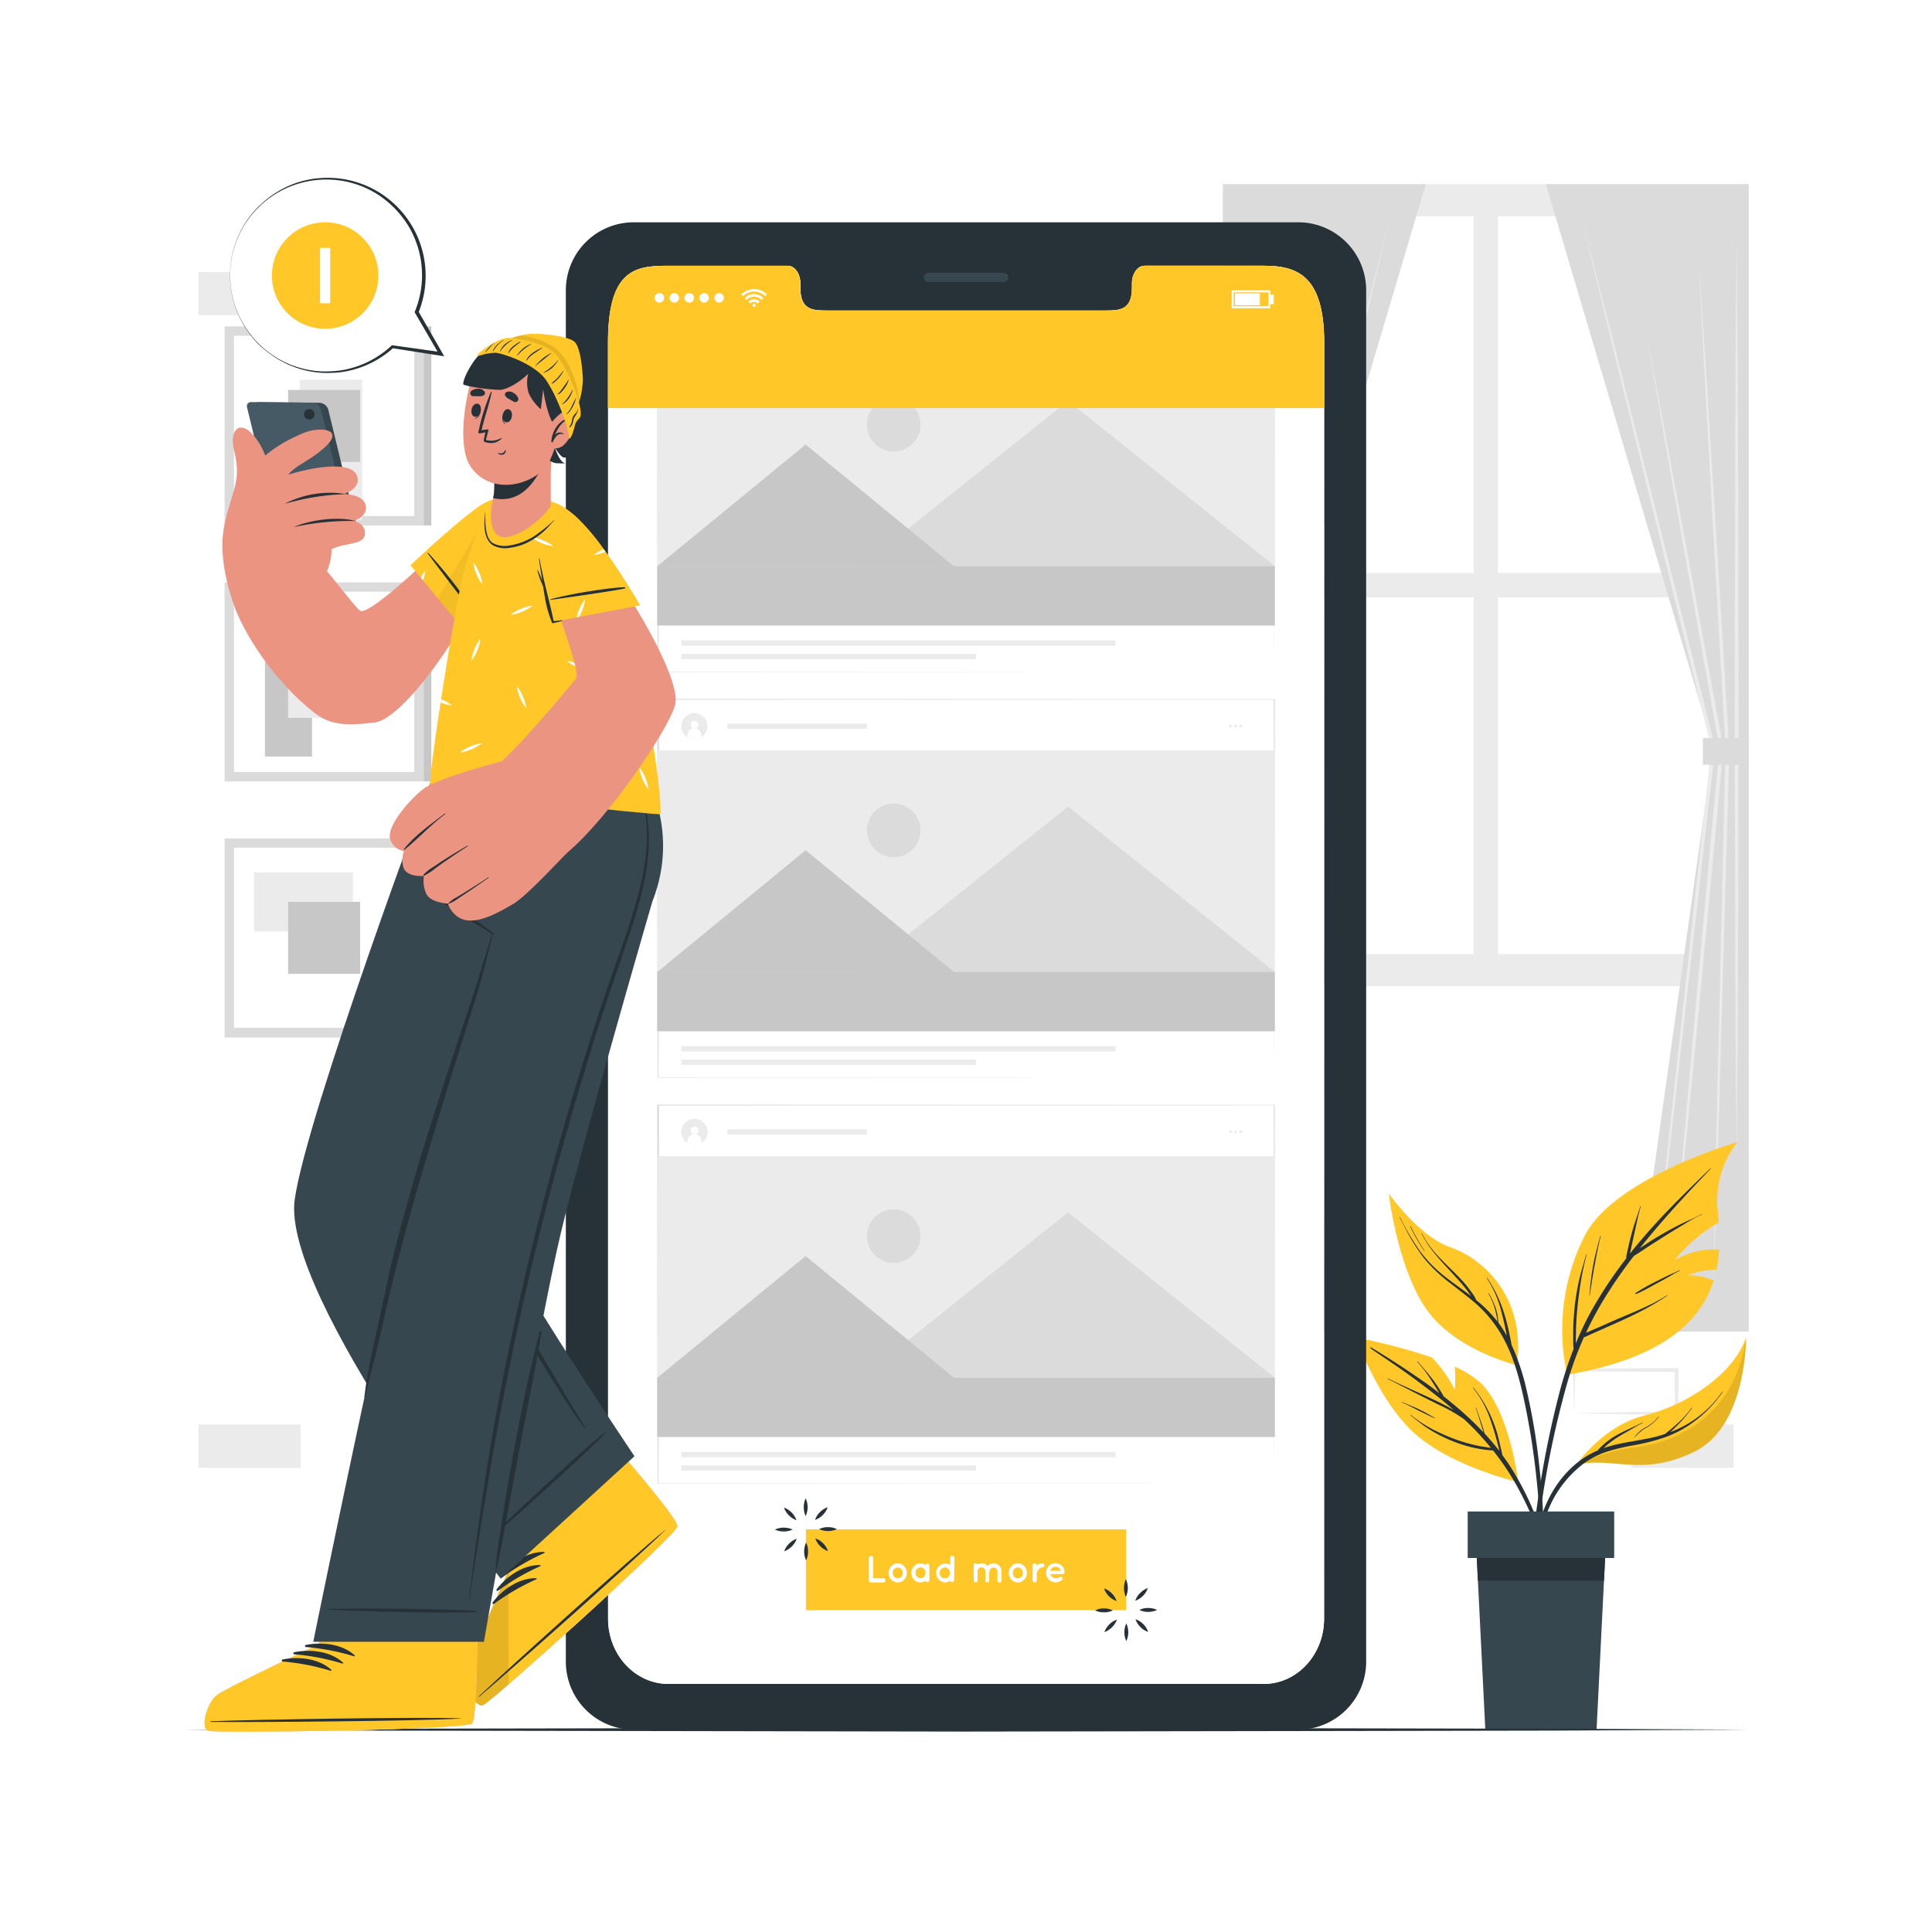<svg class="animated" id="freepik_stories-load-more" xmlns="http://www.w3.org/2000/svg" viewBox="0 0 500 500" version="1.1" xmlns:xlink="http://www.w3.org/1999/xlink" xmlns:svgjs="http://svgjs.com/svgjs"><style>svg#freepik_stories-load-more:not(.animated) .animable {opacity: 0;}svg#freepik_stories-load-more.animated #freepik--background-complete--inject-19 {animation: 1s 1 forwards cubic-bezier(.36,-0.01,.5,1.38) zoomOut;animation-delay: 0s;}svg#freepik_stories-load-more.animated #freepik--Plant--inject-19 {animation: 1s 1 forwards cubic-bezier(.36,-0.01,.5,1.38) slideLeft;animation-delay: 0s;}svg#freepik_stories-load-more.animated #freepik--Floor--inject-19 {animation: 1s 1 forwards cubic-bezier(.36,-0.01,.5,1.38) slideUp;animation-delay: 0s;}svg#freepik_stories-load-more.animated #freepik--Device--inject-19 {animation: 1s 1 forwards cubic-bezier(.36,-0.01,.5,1.38) slideDown,1.5s Infinite  linear shake;animation-delay: 0s,1s;}svg#freepik_stories-load-more.animated #freepik--Lines--inject-19 {animation: 1s 1 forwards cubic-bezier(.36,-0.01,.5,1.38) zoomIn;animation-delay: 0s;}svg#freepik_stories-load-more.animated #freepik--Character--inject-19 {animation: 1s 1 forwards cubic-bezier(.36,-0.01,.5,1.38) lightSpeedLeft;animation-delay: 0s;}svg#freepik_stories-load-more.animated #freepik--speech-bubble--inject-19 {animation: 1s 1 forwards cubic-bezier(.36,-0.01,.5,1.38) zoomOut,1.5s Infinite  linear floating;animation-delay: 0s,1s;}            @keyframes zoomOut {                0% {                    opacity: 0;                    transform: scale(1.5);                }                100% {                    opacity: 1;                    transform: scale(1);                }            }                    @keyframes slideLeft {                0% {                    opacity: 0;                    transform: translateX(-30px);                }                100% {                    opacity: 1;                    transform: translateX(0);                }            }                    @keyframes slideUp {                0% {                    opacity: 0;                    transform: translateY(30px);                }                100% {                    opacity: 1;                    transform: inherit;                }            }                    @keyframes slideDown {                0% {                    opacity: 0;                    transform: translateY(-30px);                }                100% {                    opacity: 1;                    transform: translateY(0);                }            }                    @keyframes shake {                10%, 90% {                    transform: translate3d(-1px, 0, 0);                  }                  20%, 80% {                    transform: translate3d(2px, 0, 0);                  }                  30%, 50%, 70% {                    transform: translate3d(-4px, 0, 0);                  }                  40%, 60% {                    transform: translate3d(4px, 0, 0);                  }            }                    @keyframes zoomIn {                0% {                    opacity: 0;                    transform: scale(0.5);                }                100% {                    opacity: 1;                    transform: scale(1);                }            }                    @keyframes lightSpeedLeft {              from {                transform: translate3d(-50%, 0, 0) skewX(20deg);                opacity: 0;              }              60% {                transform: skewX(-10deg);                opacity: 1;              }              80% {                transform: skewX(2deg);              }              to {                opacity: 1;                transform: translate3d(0, 0, 0);              }            }                    @keyframes floating {                0% {                    opacity: 1;                    transform: translateY(0px);                }                50% {                    transform: translateY(-10px);                }                100% {                    opacity: 1;                    transform: translateY(0px);                }            }        </style><g id="freepik--background-complete--inject-19" class="animable" style="transform-origin: 251.95px 213.765px;"><path d="M407.41,365.75l13.35-.28,6.58-.11c2.19-.05,4.37,0,6.55-.06l-.45.45-.05-11.19.5.5L420.65,355c-4.42,0-8.83-.12-13.24-.17l.27-.27c0,1.83-.09,3.67-.13,5.54Zm0,0-.15-5.54c0-1.86-.11-3.75-.13-5.65v-.27h.28c4.41-.05,8.82-.16,13.24-.17l13.24-.06h.5v.5l-.06,11.19v.45h-.44c-2.23,0-4.47,0-6.7-.06l-6.66-.11Z" style="fill: rgb(235, 235, 235); transform-origin: 420.76px 360.13px;" id="el9lslwiaqua7" class="animable"></path><g id="elh9anrmqitu7"><rect x="422.18" y="368.67" width="26.48" height="11.19" style="fill: rgb(235, 235, 235); transform-origin: 435.42px 374.265px; transform: rotate(180deg);" class="animable"></rect></g><path d="M342.86,228.32l13.36-.28,6.58-.11c2.19,0,4.36,0,6.54-.05l-.44.44-.06-11.19.5.5-13.24-.06c-4.41,0-8.82-.11-13.24-.16l.28-.28c0,1.83-.09,3.68-.14,5.54Zm0,0-.14-5.53c0-1.87-.11-3.76-.13-5.66v-.27h.27c4.42-.05,8.83-.16,13.24-.16l13.24-.07h.5v.5l0,11.19v.45h-.45c-2.23,0-4.47,0-6.69-.06L356,228.6Z" style="fill: rgb(235, 235, 235); transform-origin: 356.215px 222.7px;" id="el3atgwv8xbn9" class="animable"></path><path d="M357.63,242.43l13.36-.28,6.58-.11c2.19,0,4.36,0,6.54,0l-.44.44-.05-11.19.49.5-13.24-.06c-4.41,0-8.82-.11-13.24-.16l.28-.28c0,1.83-.09,3.68-.13,5.54Zm0,0-.14-5.53c0-1.87-.11-3.76-.13-5.66V231h.27c4.42-.05,8.83-.16,13.24-.16l13.24-.07h.51v.5l-.05,11.19v.45h-.45c-2.23,0-4.46,0-6.69-.06l-6.66-.11Z" style="fill: rgb(235, 235, 235); transform-origin: 370.99px 236.84px;" id="elppeo9kcwcu" class="animable"></path><g id="ellsliijcshzp"><rect x="372.35" y="217.13" width="26.48" height="11.19" style="fill: rgb(235, 235, 235); transform-origin: 385.59px 222.725px; transform: rotate(180deg);" class="animable"></rect></g><g id="elev9oo7a2w4f"><rect x="51.34" y="368.67" width="26.48" height="11.19" style="fill: rgb(235, 235, 235); transform-origin: 64.58px 374.265px; transform: rotate(180deg);" class="animable"></rect></g><path d="M66.11,67.49l13.36-.28,6.58-.11c2.19,0,4.36,0,6.54-.06l-.44.45L92.09,56.3l.5.5-13.24-.07c-4.41,0-8.82-.11-13.24-.16l.28-.27c0,1.83-.09,3.67-.14,5.53Zm0,0L66,62c0-1.87-.11-3.75-.13-5.65V56h.27c4.42-.05,8.83-.16,13.24-.16l13.24-.06h.51v.51l0,11.19v.45h-.45c-2.23,0-4.47,0-6.69-.05l-6.66-.12Z" style="fill: rgb(235, 235, 235); transform-origin: 79.5px 61.855px;" id="elagyrrl9paco" class="animable"></path><g id="elv2ph8v6781f"><rect x="51.34" y="70.41" width="26.48" height="11.19" style="fill: rgb(235, 235, 235); transform-origin: 64.58px 76.005px; transform: rotate(180deg);" class="animable"></rect></g><g id="el3k1do3rvaj"><rect x="407.41" y="56.3" width="26.48" height="11.19" style="fill: rgb(235, 235, 235); transform-origin: 420.65px 61.895px; transform: rotate(180deg);" class="animable"></rect></g><g id="elp2fu7rqu8x"><rect x="316.5" y="47.67" width="136.06" height="207.55" style="fill: rgb(235, 235, 235); transform-origin: 384.53px 151.445px; transform: rotate(180deg);" class="animable"></rect></g><g id="elej8yt2qhfsb"><rect x="387.67" y="55.98" width="57.51" height="92.32" style="fill: rgb(255, 255, 255); transform-origin: 416.425px 102.14px; transform: rotate(180deg);" class="animable"></rect></g><g id="eldhgbicb3h6v"><rect x="323.87" y="55.98" width="57.51" height="92.32" style="fill: rgb(255, 255, 255); transform-origin: 352.625px 102.14px; transform: rotate(180deg);" class="animable"></rect></g><g id="elumfcmgw4eh"><rect x="387.67" y="154.58" width="57.51" height="92.32" style="fill: rgb(255, 255, 255); transform-origin: 416.425px 200.74px; transform: rotate(180deg);" class="animable"></rect></g><g id="elvv7qlfmd7h"><rect x="323.87" y="154.58" width="57.51" height="92.32" style="fill: rgb(255, 255, 255); transform-origin: 352.625px 200.74px; transform: rotate(180deg);" class="animable"></rect></g><polygon points="368.99 47.67 316.5 47.67 316.5 344.6 346.88 344.6 325.67 193.5 368.99 47.67" style="fill: rgb(219, 219, 219); transform-origin: 342.745px 196.135px;" id="elxyil57kl8r" class="animable"></polygon><polygon points="359.89 55.69 351.57 90.2 343.1 124.68 326.15 193.62 326.16 193.45 334 265.5 337.92 301.53 341.67 337.57 337.43 301.58 333.34 265.58 325.18 193.56 325.17 193.47 325.19 193.38 342.46 124.52 351.1 90.09 359.89 55.69" style="fill: rgb(235, 235, 235); transform-origin: 342.53px 196.63px;" id="el78zfb9sk60t" class="animable"></polygon><polygon points="319.62 61.78 319.86 91.56 320 121.34 320.12 180.9 320 240.46 319.87 270.23 319.62 300.01 319.38 270.23 319.24 240.46 319.12 180.9 319.24 121.34 319.38 91.56 319.62 61.78" style="fill: rgb(235, 235, 235); transform-origin: 319.62px 180.895px;" id="elrlcj0dbc82f" class="animable"></polygon><path d="M329.43,67.36,327.8,99,326,130.66,322.47,194v0c.36,11.75.58,23.5.87,35.26l.83,35.26.83,35.26.67,35.26L324.5,299.7l-1-35.26-1-35.25c-.32-11.75-.71-23.5-1-35.26v0l3.88-63.27L327.34,99Z" style="fill: rgb(235, 235, 235); transform-origin: 325.465px 201.2px;" id="elcw95y5ayexv" class="animable"></path><path d="M336.26,330.38l-3.44-34.16-3.32-34.17c-2.13-22.8-4.35-45.58-6.4-68.38v-.12l9.73-53.22,4.94-26.59,5-26.58-4.59,26.66-4.67,26.64L324,193.71v-.12c2.18,22.78,4.19,45.58,6.29,68.38l3,34.2Z" style="fill: rgb(235, 235, 235); transform-origin: 332.935px 208.77px;" id="elpd4kkszb53s" class="animable"></path><g id="elt2bzvprvw0h"><rect x="316.5" y="191.01" width="11.85" height="6.92" style="fill: rgb(219, 219, 219); transform-origin: 322.425px 194.47px; transform: rotate(180deg);" class="animable"></rect></g><polygon points="400.07 47.67 452.56 47.67 452.56 344.6 422.18 344.6 443.38 193.5 400.07 47.67" style="fill: rgb(219, 219, 219); transform-origin: 426.315px 196.135px;" id="el4rm9j3ugj4q" class="animable"></polygon><polygon points="409.16 55.69 417.95 90.09 426.59 124.52 443.87 193.38 443.89 193.47 443.88 193.56 435.71 265.58 431.63 301.58 427.38 337.57 431.14 301.53 435.05 265.5 442.89 193.45 442.9 193.62 425.95 124.68 417.48 90.2 409.16 55.69" style="fill: rgb(235, 235, 235); transform-origin: 426.525px 196.63px;" id="elrcixcehyytg" class="animable"></polygon><polygon points="449.43 61.78 449.68 91.56 449.82 121.34 449.93 180.9 449.82 240.46 449.68 270.23 449.43 300.01 449.19 270.23 449.05 240.46 448.94 180.9 449.05 121.34 449.19 91.56 449.43 61.78" style="fill: rgb(235, 235, 235); transform-origin: 449.435px 180.895px;" id="el3clbv45ya8r" class="animable"></polygon><path d="M439.63,67.36,441.72,99l1.95,31.63,3.87,63.27v0c-.26,11.76-.65,23.51-1,35.26l-1,35.25-1,35.26L443.38,335l.67-35.26.83-35.26.83-35.26c.3-11.76.52-23.51.87-35.26v0L443,130.66,441.26,99Z" style="fill: rgb(235, 235, 235); transform-origin: 443.585px 201.18px;" id="elgm2djd0korc" class="animable"></path><path d="M432.79,330.38l2.91-34.21,3-34.2c2.1-22.8,4.11-45.6,6.29-68.38v.12l-9.48-53.25-4.67-26.64-4.6-26.66,5,26.58,4.94,26.59L446,193.55v.12c-2.06,22.8-4.27,45.58-6.4,68.38l-3.33,34.17Z" style="fill: rgb(235, 235, 235); transform-origin: 436.12px 208.77px;" id="elg1jcth3kekt" class="animable"></path><rect x="440.7" y="191.01" width="11.85" height="6.92" style="fill: rgb(219, 219, 219); transform-origin: 446.625px 194.47px;" id="ellij1h1invs" class="animable"></rect><rect x="60.55" y="86.9" width="46.65" height="46.65" style="fill: rgb(255, 255, 255); transform-origin: 83.875px 110.225px;" id="eln67mnhdnt8l" class="animable"></rect><path d="M58.13,84.47V136h51.5V84.47Zm49.08,49.08H60.55V86.9h46.66Z" style="fill: rgb(219, 219, 219); transform-origin: 83.88px 110.235px;" id="elrs2q8fnkd4n" class="animable"></path><g id="eljygsdy9lzt"><rect x="77.6" y="98.27" width="16.13" height="36.36" style="fill: rgb(235, 235, 235); transform-origin: 85.665px 116.45px; transform: rotate(90deg);" class="animable"></rect></g><g id="el23elh6pjj6d"><rect x="74.57" y="100.91" width="18.63" height="18.63" style="fill: rgb(199, 199, 199); transform-origin: 83.885px 110.225px; transform: rotate(90deg);" class="animable"></rect></g><rect x="109.64" y="84.47" width="1.99" height="51.51" style="fill: rgb(199, 199, 199); transform-origin: 110.635px 110.225px;" id="el7nmcfa0lsbn" class="animable"></rect><rect x="60.55" y="153.14" width="46.65" height="46.65" style="fill: rgb(255, 255, 255); transform-origin: 83.875px 176.465px;" id="elm0v4vq3y5x" class="animable"></rect><rect x="68.57" y="160.61" width="12.18" height="35.19" style="fill: rgb(199, 199, 199); transform-origin: 74.66px 178.205px;" id="ely2t6qeiq5dd" class="animable"></rect><path d="M58.13,150.72v51.5h51.5v-51.5Zm49.08,49.08H60.55V153.14h46.66Z" style="fill: rgb(219, 219, 219); transform-origin: 83.88px 176.47px;" id="elgmuh64kyvnp" class="animable"></path><rect x="74.57" y="167.15" width="18.63" height="18.63" style="fill: rgb(235, 235, 235); transform-origin: 83.885px 176.465px;" id="eljjfnfx3wqtn" class="animable"></rect><rect x="109.64" y="150.72" width="1.99" height="51.51" style="fill: rgb(199, 199, 199); transform-origin: 110.635px 176.475px;" id="el0rk3oeq6evvs" class="animable"></rect><rect x="60.55" y="219.39" width="46.65" height="46.65" style="fill: rgb(255, 255, 255); transform-origin: 83.875px 242.715px;" id="elv12m4dsctki" class="animable"></rect><rect x="65.73" y="225.75" width="25.6" height="15.3" style="fill: rgb(235, 235, 235); transform-origin: 78.53px 233.4px;" id="el0bpo3c967xjs" class="animable"></rect><path d="M58.13,217v51.51h51.5V217ZM107.21,266H60.55V219.39h46.66Z" style="fill: rgb(219, 219, 219); transform-origin: 83.88px 242.755px;" id="elts0mepcfc98" class="animable"></path><rect x="74.57" y="233.4" width="18.63" height="18.63" style="fill: rgb(199, 199, 199); transform-origin: 83.885px 242.715px;" id="eltzbfvfjjas" class="animable"></rect><rect x="109.64" y="216.96" width="1.99" height="51.51" style="fill: rgb(199, 199, 199); transform-origin: 110.635px 242.715px;" id="elnez84ppja7" class="animable"></rect></g><g id="freepik--Plant--inject-19" class="animable" style="transform-origin: 401.44px 371.605px;"><path d="M392.91,383.56s-17.46-4-27-12.78S351,346.17,351,346.17a150.3,150.3,0,0,1,19.58,5.14,33.35,33.35,0,0,1,5.92,8.38,41.18,41.18,0,0,0,0-6,26.78,26.78,0,0,1,6.21,3.78C390.67,364.42,392.91,383.56,392.91,383.56Z" style="fill: rgb(255, 199, 39); transform-origin: 371.955px 364.865px;" id="elx6td7y9f6d" class="animable"></path><path d="M361.87,353.85c-2.38-1.65-4.81-3.24-7.18-4.9a.14.14,0,0,1,.15-.23c4.5,2.69,8.93,5.56,13.22,8.57,1.5,1,3,2.14,4.42,3.25l-.3-.52c-.53-.88-1.08-1.74-1.63-2.6a37,37,0,0,0-3.71-4.94c0-.06,0-.14.09-.09,1.36,1.57,2.71,3.12,4,4.79.59.79,1.13,1.61,1.65,2.44.27.44.54.88.79,1.32.08.15.17.3.26.45,2.26,1.78,4.46,3.62,6.55,5.58,1.3,1.2,2.55,2.46,3.75,3.75-.67-2.12-1.26-4.25-2-6.33a.06.06,0,1,1,.11,0c.76,2.18,1.59,4.37,2.18,6.61,1.34,1.45,2.62,2.95,3.82,4.5l-.06-.28c-.2-.82-.4-1.64-.62-2.46-.43-1.58-.89-3.15-1.43-4.7a27.36,27.36,0,0,0-4.69-8.86c-.05-.05,0-.14.09-.08a34.14,34.14,0,0,1,6.69,14c.18.75.36,1.49.53,2.24.09.4.19.8.26,1.21.53.71,1,1.43,1.54,2.17a75.48,75.48,0,0,1,7.39,14.49,166.11,166.11,0,0,1,5.59,17.44c0,.12-.14.16-.17,0-3.42-10.21-6.91-20.57-12.75-29.71q-1.86-2.88-4-5.57a33.22,33.22,0,0,1-8.49-1.69,38.4,38.4,0,0,1-8.51-4.11c-1.53-1-2.93-2.15-4.36-3.3a.06.06,0,1,1,.08-.09,34.69,34.69,0,0,0,8,4.84,43.48,43.48,0,0,0,8.81,3c1.29.28,2.59.49,3.9.66a71.2,71.2,0,0,0-5.15-5.7c-.59-.59-1.2-1.15-1.8-1.72a42.16,42.16,0,0,0-6.46-3.7c-2.86-1.38-5.67-2.84-8.5-4.28-1.6-.82-3.19-1.65-4.8-2.43-.07,0,0-.14.06-.11,2.87,1.39,5.79,2.69,8.68,4,2.73,1.25,5.49,2.5,8.1,4l.33.2c-2.36-2.06-4.81-4-7.31-5.91Q365.44,356.34,361.87,353.85Z" style="fill: rgb(38, 50, 56); transform-origin: 378.989px 379.743px;" id="elo0mgtjrtbc" class="animable"></path><path d="M362.86,362.85c1.42.62,2.87,1.17,4.27,1.83s2.82,1.47,4.19,2.28c.06,0,0,.12-.06.09-1.39-.67-2.8-1.29-4.18-2s-2.81-1.47-4.25-2.11C362.76,362.93,362.79,362.82,362.86,362.85Z" style="fill: rgb(38, 50, 56); transform-origin: 367.067px 364.95px;" id="elmdgb4gd3id" class="animable"></path><path d="M449.62,295.58a24.91,24.91,0,0,0-5.21,14.5c-.06,1.56.19,3.74.37,6.31a41.39,41.39,0,0,0-11.4,9.74,20.63,20.63,0,0,1,11.52-2.76,36.05,36.05,0,0,1-.67,5.22,19.55,19.55,0,0,0-7.4,1.46,16.64,16.64,0,0,1,6.67,1.33c-3.11,9.9-12.36,20.07-37.91,24.39a53.65,53.65,0,0,1,4.53-35.95C417.77,304.77,449.62,295.58,449.62,295.58Z" style="fill: rgb(255, 199, 39); transform-origin: 426.964px 325.675px;" id="eljzcjfsepj3" class="animable"></path><path d="M396.75,398.14q.67-6.34,1.66-12.65a253.76,253.76,0,0,1,5.15-25,98.9,98.9,0,0,1,3.69-11.39,17.7,17.7,0,0,1-.1-2c0-.82,0-1.63,0-2.45,0-1.64.09-3.27.23-4.9a59.63,59.63,0,0,1,1.57-9.58c.47-1.82,1-3.61,1.55-5.41a.06.06,0,1,1,.11,0,70.85,70.85,0,0,0-1.88,9.56,88,88,0,0,0-.86,9.59c0,.88-.05,1.75-.05,2.63,0,.37,0,.75,0,1.13a80.15,80.15,0,0,1,4.3-8.91,109.17,109.17,0,0,1,8.75-13.08,5.8,5.8,0,0,1,.2-1.43c.12-.57.25-1.14.38-1.71.26-1.16.55-2.33.87-3.48.63-2.31,1.47-4.55,2.19-6.84a.06.06,0,0,1,.12,0c-.68,2.26-1.12,4.6-1.64,6.91-.26,1.14-.51,2.28-.76,3.42-.12.57-.25,1.14-.36,1.71l0,.13c1-1.31,2.09-2.59,3.17-3.85,4.87-5.72,10.22-11,15.61-16.24.66-.64,1.34-1.27,2-1.91.05,0,.13,0,.08.09-5.15,5.37-10.21,10.79-15,16.48-1.14,1.35-2.26,2.71-3.36,4.1.58-.4,1.16-.78,1.74-1.16,1.49-1,3-1.92,4.54-2.79s3.11-1.71,4.71-2.5,3.39-1.47,5-2.39c.06,0,.12.07.05.1a37.79,37.79,0,0,0-4.66,2.58c-1.55.92-3.11,1.85-4.63,2.82s-3,1.89-4.5,2.86c-1.25.81-2.47,1.69-3.76,2.44a121.29,121.29,0,0,0-8.18,11.91,86.47,86.47,0,0,0-4.23,8l.91-.4,2.34-1,4.52-2c2.87-1.24,5.78-2.39,8.59-3.76a38.62,38.62,0,0,0,4.58-2.54c.07-.05.12.06.06.1-5.24,3.61-11.11,6.16-16.91,8.72L412,345.18c-.69.31-1.38.65-2.09.92a88.89,88.89,0,0,0-4.32,11.83A240.48,240.48,0,0,0,400,382.65c-1.47,8.34-2.46,16.74-3.22,25.17-.1,1.06-.19,2.11-.31,3.16a.34.34,0,0,1-.67,0C395.87,406.68,396.31,402.39,396.75,398.14Z" style="fill: rgb(38, 50, 56); transform-origin: 419.273px 356.826px;" id="el3h4vis0hlcl" class="animable"></path><path d="M412.29,327.59c.47-2.6,1.16-5.13,1.86-7.68,0-.07.14,0,.12,0-.65,2.49-1.11,5-1.58,7.57s-.9,5.18-1.26,7.78a0,0,0,0,1-.08,0A68.86,68.86,0,0,1,412.29,327.59Z" style="fill: rgb(38, 50, 56); transform-origin: 412.811px 327.569px;" id="elfp58ombqqif" class="animable"></path><path d="M423.3,334.63a46.55,46.55,0,0,1,5.56-3.12c.93-.48,1.87-.94,2.82-1.4s2-.86,2.94-1.35c.07,0,.13.07.06.11-.93.47-1.82,1-2.74,1.53s-1.88,1.05-2.83,1.56c-1.87,1-3.71,2.11-5.67,2.92A.14.14,0,0,1,423.3,334.63Z" style="fill: rgb(38, 50, 56); transform-origin: 428.97px 331.829px;" id="el105u5adfovk" class="animable"></path><g id="el85l4lvw4ca7"><path d="M392.59,353.32s-16.15-3.86-23.57-14.7c-7.09-10.35-9.38-28-9.56-29.55.29,1.43,3.63,16.85,14.63,24C382.51,338.6,390.64,343.13,392.59,353.32Z" style="fill: rgb(38, 50, 56); opacity: 0.1; transform-origin: 376.025px 331.195px;" class="animable"></path></g><path d="M377.68,325.4a20.68,20.68,0,0,1,6,9.81s0,.05-.05,0a24.18,24.18,0,0,0-6-9.74C377.55,325.44,377.63,325.35,377.68,325.4Z" style="fill: rgb(38, 50, 56); transform-origin: 380.638px 330.309px;" id="el0b5zkie8wad" class="animable"></path><path d="M392.59,353.32s-16.15-3.86-23.57-14.7c-7.09-10.35-9.38-28-9.56-29.55a.65.65,0,0,0,0-.1s7.75,11,15.9,13.82S394.93,335.31,392.59,353.32Z" style="fill: rgb(255, 199, 39); transform-origin: 376.18px 331.145px;" id="elnoffj8r6dck" class="animable"></path><path d="M362.31,315a66.13,66.13,0,0,0,5,8.54,34.21,34.21,0,0,0,6.65,6.84c2.19,1.74,4.51,3.32,6.73,5a.35.35,0,0,0-.05-.08c-.41-.62-.86-1.22-1.32-1.81-.92-1.18-1.94-2.3-2.95-3.4-2-2.18-4.06-4.31-5.86-6.67a25,25,0,0,1-2.59-4.17c0-.07.08-.11.11,0,2.62,5.46,7.86,9,11.59,13.56.53.66,1,1.34,1.49,2a8.07,8.07,0,0,1,.93,1.65,33.76,33.76,0,0,1,5.51,5.57,22.12,22.12,0,0,0-.64-3.14,15.85,15.85,0,0,0-1.72-4.09c0-.07.06-.13.1-.07a19.29,19.29,0,0,1,1.89,4.07,14.82,14.82,0,0,1,.59,3.49h0a31.09,31.09,0,0,1,2.19,3.39c-.07-.34-.14-.69-.2-1-.32-1.61-.68-3.22-1.1-4.81a28.77,28.77,0,0,0-3.88-9.1c0-.06.05-.13.1-.06a34.53,34.53,0,0,1,4.3,8.9c.52,1.59.93,3.2,1.29,4.83.18.79.34,1.59.49,2.39.08.41.17.83.24,1.26a57.69,57.69,0,0,1,3.72,10.95,160.46,160.46,0,0,1,3.45,20.43,169,169,0,0,1,1.11,21.69c0,.91-.07,1.81-.12,2.72a.19.19,0,0,1-.37,0c-.16-3.58-.25-7.17-.47-10.75s-.52-7.16-.9-10.73a191.28,191.28,0,0,0-3.37-20.89c-1.31-5.91-3-11.85-6.24-17a31.94,31.94,0,0,0-5.82-6.93c-2.27-2-4.75-3.81-7.13-5.7a39,39,0,0,1-6.55-6.29,51.21,51.21,0,0,1-5.13-8.33c-.39-.74-.78-1.46-1.16-2.19C362.17,315,362.27,315,362.31,315Z" style="fill: rgb(38, 50, 56); transform-origin: 380.85px 359.513px;" id="elkk7gtqufwla" class="animable"></path><path d="M365.1,317.41a53.46,53.46,0,0,0,3.59,6.29,0,0,0,1,1-.07.05,43.32,43.32,0,0,1-3.64-6.3C365,317.38,365.06,317.34,365.1,317.41Z" style="fill: rgb(38, 50, 56); transform-origin: 366.835px 320.562px;" id="elzo48a3v1gxg" class="animable"></path><path d="M451.88,346.17s.25,23-13.48,29.59-21.08,1.1-30.41,3.32h0c.36-.55,7-10.11,17.6-12.75C436.51,363.61,448.57,355.74,451.88,346.17Z" style="fill: rgb(255, 199, 39); transform-origin: 429.935px 362.654px;" id="ela6qyld4minf" class="animable"></path><g id="el7cgmh0qya8j"><path d="M451.88,346.17s.25,23-13.48,29.59-21.08,1.1-30.41,3.32h0a51.8,51.8,0,0,1,15.6-4.6C432.27,373.43,448.81,367.79,451.88,346.17Z" style="opacity: 0.1; transform-origin: 429.935px 362.654px;" class="animable"></path></g><path d="M407.09,379.49a23,23,0,0,1,5.46-3.69c.29-.15.59-.26.89-.39.15-.18.3-.35.46-.52a16.85,16.85,0,0,1,1.3-1.23,18.59,18.59,0,0,1,2.76-2c2.27-1.34,4.76-2.28,7.09-3.52a.06.06,0,0,1,.06.11c-1.15.59-2.27,1.25-3.38,1.9s-2.21,1.24-3.26,1.93a23.44,23.44,0,0,0-2.72,2l-.71.68a35.63,35.63,0,0,1,4.64-1.23c2.52-.51,5.06-.87,7.57-1.41a35.55,35.55,0,0,0,3.64-1c1.14-.92,2.28-1.83,3.35-2.82a27.07,27.07,0,0,0,3.55-3.94c0-.06.15,0,.1.07a42.39,42.39,0,0,1-5.62,6.21c.59-.23,1.17-.47,1.75-.73a28.4,28.4,0,0,0,11.7-9.73c0-.07.14,0,.1.06a32,32,0,0,1-9.46,9.08,28.44,28.44,0,0,1-6,2.83A55.71,55.71,0,0,1,423,374a53.5,53.5,0,0,0-7.28,1.73,21.73,21.73,0,0,0-6.1,3.21,28.65,28.65,0,0,0-8.23,10.2,51.41,51.41,0,0,0-4.53,16.79c0,.24-.4.24-.39,0C397.07,396.24,399.65,386.19,407.09,379.49Z" style="fill: rgb(38, 50, 56); transform-origin: 421.149px 383.13px;" id="elgtpc6m8726a" class="animable"></path><path d="M423,372a7.8,7.8,0,0,1,2.82-2.56,10.35,10.35,0,0,0,3.35-2.78c.05-.06.15,0,.11.06a11.42,11.42,0,0,1-3,2.66,10.43,10.43,0,0,0-3.23,2.67C423.07,372.11,423,372.06,423,372Z" style="fill: rgb(38, 50, 56); transform-origin: 426.145px 369.356px;" id="el0lw295hu7l1" class="animable"></path><polygon points="415.73 396.44 415.11 409.06 413.19 447.63 384.4 447.63 382.48 409.06 381.86 396.44 415.73 396.44" style="fill: rgb(55, 71, 79); transform-origin: 398.795px 422.035px;" id="elrgtzjk1u1lc" class="animable"></polygon><polygon points="415.73 396.44 415.11 409.06 382.48 409.06 381.86 396.44 415.73 396.44" style="fill: rgb(38, 50, 56); transform-origin: 398.795px 402.75px;" id="el98b61w0rw4w" class="animable"></polygon><rect x="379.84" y="391.17" width="37.91" height="12.04" style="fill: rgb(55, 71, 79); transform-origin: 398.795px 397.19px;" id="elvkfxnb3jtn" class="animable"></rect></g><g id="freepik--Floor--inject-19" class="animable" style="transform-origin: 250px 447.63px;"><polygon points="47.44 447.63 98.08 447.39 148.72 447.3 250 447.13 351.28 447.3 401.92 447.39 452.56 447.63 401.92 447.88 351.28 447.97 250 448.13 148.72 447.96 98.08 447.88 47.44 447.63" style="fill: rgb(38, 50, 56); transform-origin: 250px 447.63px;" id="elv5it23khirq" class="animable"></polygon></g><g id="freepik--Device--inject-19" class="animable" style="transform-origin: 250px 252.58px;"><path d="M336.12,57.53H163.86a17.58,17.58,0,0,0-17.42,17.75v354.6a17.59,17.59,0,0,0,17.42,17.75H336.12a17.6,17.6,0,0,0,17.44-17.75V75.28A17.59,17.59,0,0,0,336.12,57.53Zm6.55,361.39c0,9.33-7,16.88-15.61,16.88H173c-8.64,0-15.63-7.55-15.63-16.88V88.72c0-19,7-19.94,15.63-19.94h30.87c1.79,0,3.26,2,3.26,4.56v1.09c0,5.92,3.24,5.94,7.22,5.94h71.39c4,0,7.22,0,7.22-5.94V73.34c0-2.52,1.45-4.56,3.27-4.56h30.88c8.62,0,15.61,2.53,15.61,19.94Z" style="fill: rgb(38, 50, 56); transform-origin: 250px 252.58px;" id="elo0b6wm454w9" class="animable"></path><path d="M259.73,73H240.26a1.2,1.2,0,0,1-1.2-1.2h0a1.21,1.21,0,0,1,1.2-1.21h19.47a1.2,1.2,0,0,1,1.2,1.21h0A1.2,1.2,0,0,1,259.73,73Z" style="fill: rgb(55, 71, 79); transform-origin: 249.995px 71.795px;" id="elsucvqqco18" class="animable"></path><path d="M342.67,88.72v330.2c0,9.33-7,16.88-15.61,16.88H173c-8.64,0-15.63-7.55-15.63-16.88V88.72c0-19,7-19.94,15.63-19.94h30.87c1.79,0,3.26,2,3.26,4.56v1.09c0,5.92,3.24,5.94,7.22,5.94h71.39c4,0,7.23,0,7.23-5.94V73.34c0-2.52,1.44-4.56,3.27-4.56h30.87C335.68,68.78,342.67,71.31,342.67,88.72Z" style="fill: rgb(255, 255, 255); transform-origin: 250.02px 252.29px;" id="elrx6pu33lw8" class="animable"></path><rect x="170.33" y="88.3" width="159.46" height="85.58" style="fill: rgb(255, 255, 255); transform-origin: 250.06px 131.09px;" id="eldswj7y85rf" class="animable"></rect><path d="M329.78,173.88l-159.45.05h-.11v-.05l-.14-85.58v-.11h.25l159.45,0h.14v.06Zm0,0-.14-85.58.14.06-159.45,0,.24-.1-.14,85.58-.1,0Z" style="fill: rgb(219, 219, 219); transform-origin: 250px 131.06px;" id="el2joqyqjhj8l" class="animable"></path><rect x="176.35" y="165.75" width="112.36" height="1.35" style="fill: rgb(235, 235, 235); transform-origin: 232.53px 166.425px;" id="eli9basx6t5lr" class="animable"></rect><rect x="176.35" y="169.23" width="76.25" height="1.35" style="fill: rgb(235, 235, 235); transform-origin: 214.475px 169.905px;" id="eliy77t3h79h" class="animable"></rect><g id="ely0lwfrbcm1p"><rect x="170.08" y="89.2" width="159.85" height="72.66" style="fill: rgb(235, 235, 235); transform-origin: 250.005px 125.53px; transform: rotate(180deg);" class="animable"></rect></g><polygon points="222.89 146.53 329.92 146.53 276.41 103.75 222.89 146.53" style="fill: rgb(219, 219, 219); transform-origin: 276.405px 125.14px;" id="ely5hphka103e" class="animable"></polygon><polygon points="170.08 146.56 246.91 146.56 208.49 115.05 170.08 146.56" style="fill: rgb(199, 199, 199); transform-origin: 208.495px 130.805px;" id="el4sist1aqjjm" class="animable"></polygon><rect x="170.08" y="146.53" width="159.85" height="15.34" style="fill: rgb(199, 199, 199); transform-origin: 250.005px 154.2px;" id="elq7a3pbknt4f" class="animable"></rect><circle cx="231.29" cy="109.89" r="6.94" style="fill: rgb(219, 219, 219); transform-origin: 231.29px 109.89px;" id="eldygb1nwxi2" class="animable"></circle><rect x="170.33" y="181" width="159.46" height="97.89" style="fill: rgb(255, 255, 255); transform-origin: 250.06px 229.945px;" id="el6e3h4nog4oh" class="animable"></rect><path d="M329.78,278.88l-159.45.05h-.11v-.05L170.08,181v-.12h.25l159.45.05h.14V181Zm0,0L329.64,181l.14.06-159.45.05.24-.11-.14,97.88-.1-.05Z" style="fill: rgb(219, 219, 219); transform-origin: 250px 229.905px;" id="elu2lf6j6j1" class="animable"></path><path d="M181.5,190.81a3,3,0,0,1-1,.41,3.39,3.39,0,0,1-4.09-2.48,3.38,3.38,0,1,1,5.06,2.07Z" style="fill: rgb(235, 235, 235); transform-origin: 179.693px 187.935px;" id="elka92if5r2fj" class="animable"></path><path d="M180.75,187.55a1,1,0,1,1-1-1A1,1,0,0,1,180.75,187.55Z" style="fill: rgb(255, 255, 255); transform-origin: 179.75px 187.55px;" id="el89mfqrvcapf" class="animable"></path><path d="M181.5,190.39v.42a3,3,0,0,1-1,.41,3.34,3.34,0,0,1-2.58-.41v-.42a1.78,1.78,0,1,1,3.55,0Z" style="fill: rgb(255, 255, 255); transform-origin: 179.707px 189.898px;" id="elbqdw0asqq8" class="animable"></path><path d="M318.46,187.56c.23,0,.43.14.43.32s-.2.31-.43.31-.42-.14-.42-.31S318.22,187.56,318.46,187.56Z" style="fill: rgb(235, 235, 235); transform-origin: 318.465px 187.875px;" id="elrqz763czag" class="animable"></path><path d="M319.77,187.56c.23,0,.43.14.43.32s-.2.31-.43.31-.42-.14-.42-.31A.38.38,0,0,1,319.77,187.56Z" style="fill: rgb(235, 235, 235); transform-origin: 319.775px 187.874px;" id="eluijatmlmbrn" class="animable"></path><path d="M321.08,187.56c.24,0,.43.14.43.32s-.19.31-.43.31-.42-.14-.42-.31A.38.38,0,0,1,321.08,187.56Z" style="fill: rgb(235, 235, 235); transform-origin: 321.085px 187.874px;" id="el02wmgyccnwa9" class="animable"></path><rect x="188.24" y="187.27" width="36.11" height="1.35" style="fill: rgb(235, 235, 235); transform-origin: 206.295px 187.945px;" id="els83she5xu8" class="animable"></rect><rect x="176.35" y="270.76" width="112.36" height="1.35" style="fill: rgb(235, 235, 235); transform-origin: 232.53px 271.435px;" id="elft09h7m1tt7" class="animable"></rect><rect x="176.35" y="274.24" width="76.25" height="1.35" style="fill: rgb(235, 235, 235); transform-origin: 214.475px 274.915px;" id="eld3ju24lkoxk" class="animable"></rect><g id="el1u91nzza4rl"><rect x="170.08" y="194.21" width="159.85" height="72.66" style="fill: rgb(235, 235, 235); transform-origin: 250.005px 230.54px; transform: rotate(180deg);" class="animable"></rect></g><polygon points="222.89 251.54 329.92 251.54 276.41 208.75 222.89 251.54" style="fill: rgb(219, 219, 219); transform-origin: 276.405px 230.145px;" id="elz2enmmspmgi" class="animable"></polygon><polygon points="170.08 251.57 246.91 251.57 208.49 220.05 170.08 251.57" style="fill: rgb(199, 199, 199); transform-origin: 208.495px 235.81px;" id="elgnrddzedddm" class="animable"></polygon><rect x="170.08" y="251.54" width="159.85" height="15.34" style="fill: rgb(199, 199, 199); transform-origin: 250.005px 259.21px;" id="elsciy6r59ass" class="animable"></rect><circle cx="231.29" cy="214.9" r="6.94" style="fill: rgb(219, 219, 219); transform-origin: 231.29px 214.9px;" id="elig81k82ins" class="animable"></circle><rect x="170.33" y="286" width="159.46" height="97.89" style="fill: rgb(255, 255, 255); transform-origin: 250.06px 334.945px;" id="elixtcl68rpfa" class="animable"></rect><path d="M329.78,383.89l-159.45.05h-.11v-.05L170.08,286v-.11h.25l159.45.05h.14V286Zm0,0L329.64,286l.14.07-159.45.05.24-.12-.14,97.89-.1-.05Z" style="fill: rgb(219, 219, 219); transform-origin: 250px 334.915px;" id="elgsl5fklomgk" class="animable"></path><path d="M181.5,295.82a3.22,3.22,0,0,1-1,.41,3.39,3.39,0,1,1,1-.41Z" style="fill: rgb(235, 235, 235); transform-origin: 179.73px 292.929px;" id="elbqp5sqex2rd" class="animable"></path><path d="M180.75,292.56a1,1,0,1,1-1-1A1,1,0,0,1,180.75,292.56Z" style="fill: rgb(255, 255, 255); transform-origin: 179.75px 292.56px;" id="el7e85d355lpv" class="animable"></path><path d="M181.5,295.4v.42a3.22,3.22,0,0,1-1,.41,3.38,3.38,0,0,1-2.58-.41v-.42a1.78,1.78,0,1,1,3.55,0Z" style="fill: rgb(255, 255, 255); transform-origin: 179.708px 294.906px;" id="el19s0egoihmd" class="animable"></path><path d="M318.46,292.57c.23,0,.43.14.43.32s-.2.31-.43.31-.42-.14-.42-.31S318.22,292.57,318.46,292.57Z" style="fill: rgb(235, 235, 235); transform-origin: 318.465px 292.885px;" id="elorleza8pixg" class="animable"></path><path d="M319.77,292.57c.23,0,.43.14.43.32s-.2.31-.43.31-.42-.14-.42-.31A.38.38,0,0,1,319.77,292.57Z" style="fill: rgb(235, 235, 235); transform-origin: 319.775px 292.884px;" id="elzwopt7ub3yg" class="animable"></path><path d="M321.08,292.57c.24,0,.43.14.43.32s-.19.31-.43.31-.42-.14-.42-.31A.38.38,0,0,1,321.08,292.57Z" style="fill: rgb(235, 235, 235); transform-origin: 321.085px 292.884px;" id="elf9hf0v6nyzr" class="animable"></path><rect x="188.24" y="292.27" width="36.11" height="1.35" style="fill: rgb(235, 235, 235); transform-origin: 206.295px 292.945px;" id="el4f2y1liehlu" class="animable"></rect><rect x="176.35" y="375.77" width="112.36" height="1.35" style="fill: rgb(235, 235, 235); transform-origin: 232.53px 376.445px;" id="elmjkuo96u0ad" class="animable"></rect><rect x="176.35" y="379.25" width="76.25" height="1.35" style="fill: rgb(235, 235, 235); transform-origin: 214.475px 379.925px;" id="elwrpywdtfvjd" class="animable"></rect><g id="el1z8hzeovyx"><rect x="170.08" y="299.22" width="159.85" height="72.66" style="fill: rgb(235, 235, 235); transform-origin: 250.005px 335.55px; transform: rotate(180deg);" class="animable"></rect></g><polygon points="222.89 356.55 329.92 356.55 276.41 313.76 222.89 356.55" style="fill: rgb(219, 219, 219); transform-origin: 276.405px 335.155px;" id="elt1y8j18x45n" class="animable"></polygon><polygon points="170.08 356.58 246.91 356.58 208.49 325.06 170.08 356.58" style="fill: rgb(199, 199, 199); transform-origin: 208.495px 340.82px;" id="elh7flzmmva3b" class="animable"></polygon><rect x="170.08" y="356.55" width="159.85" height="15.34" style="fill: rgb(199, 199, 199); transform-origin: 250.005px 364.22px;" id="elbr30m46h0bd" class="animable"></rect><circle cx="231.29" cy="319.91" r="6.94" style="fill: rgb(219, 219, 219); transform-origin: 231.29px 319.91px;" id="elllni1z8n1sl" class="animable"></circle><path d="M342.67,88.72v16.89H157.32V88.72c0-19,7-19.94,15.64-19.94h30.86c1.79,0,3.25,2,3.25,4.57v1.09c0,5.91,3.25,5.93,7.23,5.93h71.39c4,0,7.22,0,7.22-5.93V73.35c0-2.54,1.45-4.57,3.27-4.57h30.88C335.68,68.78,342.67,71.3,342.67,88.72Z" style="fill: rgb(255, 199, 39); transform-origin: 249.995px 87.195px;" id="elfebgskxd1ew" class="animable"></path><g id="freepik--u5Zjqx--inject-19" class="animable" style="transform-origin: 195.155px 77.135px;"><path d="M198.49,76.19l-.3.3-.16.17a4.07,4.07,0,0,0-5.75,0l-.17-.16-.29-.3h0l0,0c.13-.11.25-.23.38-.33a4,4,0,0,1,.87-.56,4.29,4.29,0,0,1,1.16-.39l.58-.08c.06,0,.49,0,.5,0l.4,0a4,4,0,0,1,1.06.25,5.05,5.05,0,0,1,.71.33,4.24,4.24,0,0,1,.69.48l.31.29Z" style="fill: rgb(255, 255, 255); transform-origin: 195.155px 75.75px;" id="el8pg0bt6k2fk" class="animable"></path><path d="M193.22,77.6l-.47-.47a3.3,3.3,0,0,1,1.92-1,3.35,3.35,0,0,1,2.88,1l-.47.47a2.74,2.74,0,0,0-3.86,0Z" style="fill: rgb(255, 255, 255); transform-origin: 195.15px 76.849px;" id="elgh1hht5l3zw" class="animable"></path><path d="M196.61,78.07c-.16.15-.31.31-.47.47a1.35,1.35,0,0,0-1-.41,1.38,1.38,0,0,0-1,.41c-.15-.16-.31-.31-.47-.47A2.06,2.06,0,0,1,196.61,78.07Z" style="fill: rgb(255, 255, 255); transform-origin: 195.14px 77.997px;" id="eltvx3mgv71wg" class="animable"></path><path d="M195.57,79a.42.42,0,0,1-.42.43.43.43,0,0,1,0-.85A.42.42,0,0,1,195.57,79Z" style="fill: rgb(255, 255, 255); transform-origin: 195.178px 79.005px;" id="eldj426eht3d" class="animable"></path></g><path d="M169.41,77.1a1.23,1.23,0,1,1,1.23,1.22A1.23,1.23,0,0,1,169.41,77.1Z" style="fill: rgb(255, 255, 255); transform-origin: 170.64px 77.09px;" id="elayz4qrdo5ab" class="animable"></path><path d="M173.28,77.1a1.23,1.23,0,1,1,1.23,1.22A1.23,1.23,0,0,1,173.28,77.1Z" style="fill: rgb(255, 255, 255); transform-origin: 174.51px 77.09px;" id="elxjoeuixq6u" class="animable"></path><path d="M177.15,77.1a1.23,1.23,0,1,1,1.22,1.22A1.23,1.23,0,0,1,177.15,77.1Z" style="fill: rgb(255, 255, 255); transform-origin: 178.38px 77.09px;" id="elv4r8c8hc1g" class="animable"></path><path d="M181,77.1a1.23,1.23,0,1,1,1.22,1.22A1.23,1.23,0,0,1,181,77.1Z" style="fill: rgb(255, 255, 255); transform-origin: 182.23px 77.09px;" id="elwjuywo4s8cc" class="animable"></path><path d="M184.88,77.1a1.23,1.23,0,1,1,1.23,1.22A1.23,1.23,0,0,1,184.88,77.1Z" style="fill: rgb(255, 255, 255); transform-origin: 186.11px 77.09px;" id="el65eyv34ui7v" class="animable"></path><path d="M328.77,79.78h-10V75.14h10Zm-9.49-.52h9v-3.6h-9Z" style="fill: rgb(255, 255, 255); transform-origin: 323.77px 77.46px;" id="ele0zlajpqm0b" class="animable"></path><rect x="319.6" y="75.93" width="6.45" height="3.06" style="fill: rgb(255, 255, 255); transform-origin: 322.825px 77.46px;" id="elil3wnra7zvf" class="animable"></rect><rect x="328.77" y="76.22" width="0.89" height="2.48" style="fill: rgb(255, 255, 255); transform-origin: 329.215px 77.46px;" id="eli9sq4w1lyq" class="animable"></rect><rect x="208.57" y="395.79" width="82.87" height="20.92" style="fill: rgb(255, 199, 39); transform-origin: 250.005px 406.25px;" id="elq3t2ov3v13" class="animable"></rect><path d="M224.87,409v-5.81a.53.53,0,0,1,.54-.54.55.55,0,0,1,.55.54v5.26h2.67a.55.55,0,0,1,0,1.1h-3.22A.54.54,0,0,1,224.87,409Z" style="fill: rgb(255, 255, 255); transform-origin: 227.025px 406.1px;" id="elpmigkoggce" class="animable"></path><path d="M230.66,408.79a2.5,2.5,0,0,1-.68-1.74,2.54,2.54,0,0,1,.68-1.72,2.26,2.26,0,0,1,1.69-.75,2.14,2.14,0,0,1,1.65.75,2.46,2.46,0,0,1,.69,1.72,2.42,2.42,0,0,1-.69,1.74,2.18,2.18,0,0,1-1.65.75A2.3,2.3,0,0,1,230.66,408.79Zm.39-1.74a1.59,1.59,0,0,0,.36,1.05,1.34,1.34,0,0,0,.94.36,1.3,1.3,0,0,0,.91-.36,1.51,1.51,0,0,0,.39-1.05,1.45,1.45,0,0,0-.39-1,1.37,1.37,0,0,0-.91-.38,1.4,1.4,0,0,0-.94.38A1.53,1.53,0,0,0,231.05,407.05Z" style="fill: rgb(255, 255, 255); transform-origin: 232.335px 407.06px;" id="eld3pze67ppth" class="animable"></path><path d="M240.53,407.05V409a.52.52,0,0,1-1,.1,2.23,2.23,0,0,1-1.31.43,2.31,2.31,0,0,1-1.68-.72,2.57,2.57,0,0,1-.67-1.74,2.49,2.49,0,0,1,.67-1.73,2.25,2.25,0,0,1,1.68-.74,2.3,2.3,0,0,1,1.31.43.52.52,0,0,1,1,.1Zm-1,0a1.42,1.42,0,0,0-.39-1,1.23,1.23,0,0,0-1.83,0,1.41,1.41,0,0,0-.38,1,1.47,1.47,0,0,0,.38,1,1.29,1.29,0,0,0,1.83,0A1.48,1.48,0,0,0,239.49,407.05Z" style="fill: rgb(255, 255, 255); transform-origin: 238.2px 407.065px;" id="elhokg096te8" class="animable"></path><path d="M246.92,409a.53.53,0,0,1-1,.11,2.4,2.4,0,0,1-1.34.43,2.47,2.47,0,0,1,0-4.93,2.4,2.4,0,0,1,1.32.41v-1.85a.54.54,0,0,1,.54-.53.53.53,0,0,1,.53.53V407h0Zm-2.39-3.32a1.27,1.27,0,0,0-.93.41,1.44,1.44,0,0,0,0,2,1.28,1.28,0,0,0,1.86,0,1.44,1.44,0,0,0,0-2A1.27,1.27,0,0,0,244.53,405.65Z" style="fill: rgb(255, 255, 255); transform-origin: 244.619px 406.09px;" id="el9hj53rmshri" class="animable"></path><path d="M256,406.62V409a.53.53,0,0,1-.53.53A.55.55,0,0,1,255,409v-2.36a1,1,0,0,0-1-1,1,1,0,0,0-1,1V409s0,0,0,.07v0s0,0,0,.06v.05a.58.58,0,0,1-.49.32h-.1a.54.54,0,0,1-.42-.52v-2.33h0v-1.53a.52.52,0,0,1,1-.24,2.15,2.15,0,0,1,1.05-.29,2,2,0,0,1,1.55.68,2,2,0,0,1,1.55-.68,2.06,2.06,0,0,1,2.05,2.07V409a.53.53,0,1,1-1.05,0v-2.33a1,1,0,0,0-2,0Z" style="fill: rgb(255, 255, 255); transform-origin: 255.592px 407.079px;" id="el5zcu7ij5fok" class="animable"></path><path d="M261.74,408.79a2.46,2.46,0,0,1-.68-1.74,2.5,2.5,0,0,1,.68-1.72,2.26,2.26,0,0,1,1.69-.75,2.18,2.18,0,0,1,1.65.75,2.46,2.46,0,0,1,.69,1.72,2.42,2.42,0,0,1-.69,1.74,2.21,2.21,0,0,1-1.65.75A2.3,2.3,0,0,1,261.74,408.79Zm.39-1.74a1.59,1.59,0,0,0,.36,1.05,1.34,1.34,0,0,0,.94.36,1.32,1.32,0,0,0,.91-.36,1.55,1.55,0,0,0,.38-1.05,1.49,1.49,0,0,0-.38-1,1.39,1.39,0,0,0-.91-.38,1.4,1.4,0,0,0-.94.38A1.53,1.53,0,0,0,262.13,407.05Z" style="fill: rgb(255, 255, 255); transform-origin: 263.415px 407.06px;" id="elw8eyq0f4mlc" class="animable"></path><path d="M270.28,405.1a.52.52,0,0,1-.52.52,1,1,0,0,0-.6.19,1.68,1.68,0,0,0-.45.47,2.94,2.94,0,0,0-.4.83V409a.54.54,0,0,1-.55.53.53.53,0,0,1-.52-.53V405.1a.51.51,0,0,1,.52-.51.53.53,0,0,1,.55.51v.07a1.26,1.26,0,0,1,.2-.2,2.16,2.16,0,0,1,1.25-.38A.51.51,0,0,1,270.28,405.1Z" style="fill: rgb(255, 255, 255); transform-origin: 268.76px 407.06px;" id="el8h0efm1tzdn" class="animable"></path><path d="M270.73,407a2.43,2.43,0,0,1,2.4-2.46,2.35,2.35,0,0,1,2.38,2.28v.05a.28.28,0,0,1,0,.09.48.48,0,0,1-.51.4h-3.14a1.32,1.32,0,0,0,.34.65,1.54,1.54,0,0,0,.94.44,1.6,1.6,0,0,0,1-.25.58.58,0,0,1,.74,0,.47.47,0,0,1,0,.65,2.51,2.51,0,0,1-1.77.65A2.45,2.45,0,0,1,270.73,407Zm1.07-.48h2.79a1.61,1.61,0,0,0-1.46-1.05A1.38,1.38,0,0,0,271.8,406.56Z" style="fill: rgb(255, 255, 255); transform-origin: 273.122px 407.021px;" id="el2i0ixm744zq" class="animable"></path></g><g id="freepik--Lines--inject-19" class="animable" style="transform-origin: 250px 406.25px;"><path d="M291.38,408.69a5.49,5.49,0,0,1,0,4.58,5.49,5.49,0,0,1,0-4.58Z" style="fill: rgb(38, 50, 56); transform-origin: 291.38px 410.98px;" id="el9nl1yg5plwg" class="animable"></path><path d="M285.72,411.08a5,5,0,0,1,2,1.27,5,5,0,0,1,1.26,2,5,5,0,0,1-2-1.27A5.08,5.08,0,0,1,285.72,411.08Z" style="fill: rgb(38, 50, 56); transform-origin: 287.35px 412.715px;" id="elvo7ufh0tip" class="animable"></path><path d="M283.42,416.77a4.85,4.85,0,0,1,2.29-.5,4.9,4.9,0,0,1,2.29.5,5.16,5.16,0,0,1-2.29.5A5.1,5.1,0,0,1,283.42,416.77Z" style="fill: rgb(38, 50, 56); transform-origin: 285.71px 416.769px;" id="elvekwhx1cxyn" class="animable"></path><path d="M285.81,422.42a5,5,0,0,1,1.26-2,5,5,0,0,1,2-1.27,5.55,5.55,0,0,1-3.24,3.24Z" style="fill: rgb(38, 50, 56); transform-origin: 287.44px 420.785px;" id="elazm2ytbs6zj" class="animable"></path><path d="M291.49,424.73a5.52,5.52,0,0,1,0-4.59,5.52,5.52,0,0,1,0,4.59Z" style="fill: rgb(38, 50, 56); transform-origin: 291.49px 422.435px;" id="ely7uvinar84" class="animable"></path><path d="M297.14,422.34a5,5,0,0,1-2-1.27,4.85,4.85,0,0,1-1.26-2,5,5,0,0,1,2,1.26A5.06,5.06,0,0,1,297.14,422.34Z" style="fill: rgb(38, 50, 56); transform-origin: 295.51px 420.705px;" id="elpbow93ljtwc" class="animable"></path><path d="M299.45,416.65a5.13,5.13,0,0,1-2.29.5,4.87,4.87,0,0,1-2.29-.5,4.87,4.87,0,0,1,2.29-.5A5.13,5.13,0,0,1,299.45,416.65Z" style="fill: rgb(38, 50, 56); transform-origin: 297.16px 416.65px;" id="elmduj3lpo61o" class="animable"></path><path d="M297.06,411a5.07,5.07,0,0,1-1.26,2,5,5,0,0,1-2,1.27,5,5,0,0,1,1.27-2A5.07,5.07,0,0,1,297.06,411Z" style="fill: rgb(38, 50, 56); transform-origin: 295.43px 412.635px;" id="elk7w2wotmmb" class="animable"></path><path d="M208.51,387.77a5.49,5.49,0,0,1,0,4.58,5.49,5.49,0,0,1,0-4.58Z" style="fill: rgb(38, 50, 56); transform-origin: 208.51px 390.06px;" id="eljguare4op2s" class="animable"></path><path d="M202.86,390.16a5,5,0,0,1,2,1.27,4.85,4.85,0,0,1,1.26,2,5.5,5.5,0,0,1-3.23-3.24Z" style="fill: rgb(38, 50, 56); transform-origin: 204.49px 391.795px;" id="elw30s3r2eewk" class="animable"></path><path d="M200.55,395.85a5.49,5.49,0,0,1,4.58,0,5.49,5.49,0,0,1-4.58,0Z" style="fill: rgb(38, 50, 56); transform-origin: 202.84px 395.85px;" id="el8yx6hjusca9" class="animable"></path><path d="M202.94,401.5a5.18,5.18,0,0,1,1.26-2,5,5,0,0,1,2-1.26,5.55,5.55,0,0,1-3.24,3.24Z" style="fill: rgb(38, 50, 56); transform-origin: 204.57px 399.87px;" id="el09cd1090aa7x" class="animable"></path><path d="M208.62,403.8a5.1,5.1,0,0,1-.5-2.29,5.16,5.16,0,0,1,.5-2.29,4.9,4.9,0,0,1,.5,2.29A4.85,4.85,0,0,1,208.62,403.8Z" style="fill: rgb(38, 50, 56); transform-origin: 208.621px 401.51px;" id="elexn2y8m0468" class="animable"></path><path d="M214.28,401.42a5.12,5.12,0,0,1-2-1.27,5,5,0,0,1-1.26-2,5,5,0,0,1,2,1.26A5.12,5.12,0,0,1,214.28,401.42Z" style="fill: rgb(38, 50, 56); transform-origin: 212.65px 399.785px;" id="elkp8fbo5ur9h" class="animable"></path><path d="M216.58,395.73a5.1,5.1,0,0,1-2.29.5,5,5,0,0,1-2.29-.5,4.9,4.9,0,0,1,2.29-.5A5.1,5.1,0,0,1,216.58,395.73Z" style="fill: rgb(38, 50, 56); transform-origin: 214.29px 395.73px;" id="elq7gaxa4govf" class="animable"></path><path d="M214.19,390.08a5,5,0,0,1-1.26,2,5,5,0,0,1-2,1.27,5,5,0,0,1,1.27-2A5.07,5.07,0,0,1,214.19,390.08Z" style="fill: rgb(38, 50, 56); transform-origin: 212.56px 391.715px;" id="elotenmz1l2il" class="animable"></path></g><g id="freepik--Character--inject-19" class="animable" style="transform-origin: 114.118px 267.27px;"><path d="M135.84,346.34l26.74,31.87c5.14,6.07,9.54,11.48,11.56,14.49l0,.05a5.63,5.63,0,0,1,1.14,2.25.15.15,0,0,1,0,.07c-.76,2.75-48,45.25-50.18,46.18s-5-5.12-4.44-8.23S132,405.53,132,405.53l-26.41-32.09Z" style="fill: rgb(235, 148, 129); transform-origin: 140.437px 393.843px;" id="el9itvzcxi8f" class="animable"></path><path d="M157.09,371.68l5.49,6.53c5.14,6.07,9.54,11.48,11.56,14.49l0,.05a11,11,0,0,1,1.14,2.25.15.15,0,0,1,0,.07c-.76,2.75-48,45.25-50.18,46.18s-5-5.12-4.44-8.23S132,405.53,132,405.53L126.37,399Z" style="fill: rgb(235, 235, 235); transform-origin: 147.936px 406.513px;" id="eltbypyl9udn" class="animable"></path><path d="M125.12,441.25c2.15-.93,49.42-43.42,50.19-46.18.31-1.05-5.48-8.3-12.73-16.85l-.23-.27L131.55,405l.48.51S121.21,429.89,120.68,433,123,442.19,125.12,441.25Z" style="fill: rgb(255, 199, 39); transform-origin: 147.969px 409.649px;" id="el9ka40h5exvs" class="animable"></path><polygon points="131.62 404.97 131.62 405.11 131.54 405.03 131.62 404.97" style="fill: rgb(2, 1, 0); transform-origin: 131.58px 405.04px;" id="elo75x904fvp" class="animable"></polygon><g id="el5g7drd327br"><path d="M120.69,433c.46-2.76,9-22.13,10.93-26.57V435.9a79.33,79.33,0,0,1-6.5,5.36C123,442.19,120.17,436.13,120.69,433Z" style="fill: rgb(2, 1, 0); opacity: 0.1; transform-origin: 126.124px 423.893px;" class="animable"></path></g><path d="M124,438.94c7.79-7.36,39.91-36.31,48.17-43,.07-.06.11,0,0,.05-7.57,7.46-39.92,36.15-48.1,43.07C124,439.22,123.84,439.09,124,438.94Z" style="fill: rgb(38, 50, 56); transform-origin: 148.085px 417.524px;" id="el7q828gbkzar" class="animable"></path><path d="M129.55,407.93c2.61-3.4,6.87-6.37,11.28-6.29.17,0,.16.25,0,.3a59,59,0,0,0-10.94,6.38A.27.27,0,0,1,129.55,407.93Z" style="fill: rgb(38, 50, 56); transform-origin: 135.231px 404.991px;" id="elu8lt01zfimb" class="animable"></path><path d="M128.51,411.33c2.61-3.4,6.88-6.37,11.28-6.29.17,0,.16.24,0,.3a59.49,59.49,0,0,0-10.94,6.37A.27.27,0,0,1,128.51,411.33Z" style="fill: rgb(38, 50, 56); transform-origin: 134.195px 408.385px;" id="el05ty3lyfo12" class="animable"></path><path d="M127.47,414.73c2.61-3.41,6.88-6.37,11.28-6.29.17,0,.17.24,0,.3a59.91,59.91,0,0,0-10.95,6.37A.27.27,0,0,1,127.47,414.73Z" style="fill: rgb(38, 50, 56); transform-origin: 133.158px 411.782px;" id="elc4mbipsmag8" class="animable"></path><path d="M122.93,307.75c2.29,11.31,41.27,69.12,41.27,69.12l-34.62,31.69s-56.78-73.1-53.31-98.1c3-21.74,35.58-109.18,35.58-109.18h37.56S120.68,296.63,122.93,307.75Z" style="fill: rgb(55, 71, 79); transform-origin: 120.159px 304.92px;" id="elh3bv2x1aw06" class="animable"></path><path d="M126.63,398.12c5-4.8,3.51-3.5,8.58-8.24,2.48-2.32,18.81-17.55,21.5-19.3.06,0,.14.05.1.1-2,2.53-18.57,17.48-21.1,19.75-5.16,4.64-3.73,3.25-9,7.84C126.67,398.35,126.53,398.21,126.63,398.12Z" style="fill: rgb(38, 50, 56); transform-origin: 141.708px 384.437px;" id="el7c3l9hpv8k" class="animable"></path><path d="M116.48,304c.54-2.83,1.15-5.64,1.75-8.45q1.83-8.62,3.87-17.19,4.07-17,8.82-33.79c3.21-11.24,6.59-22.46,10.49-33.48.48-1.36,1-2.72,1.47-4.07,0-.11.2-.06.17,0-3.38,11-6.86,22-10,33.15s-6.07,22.18-8.82,33.34c-1.38,5.61-2.67,11.23-3.92,16.87q-.93,4.16-1.81,8.31a58.41,58.41,0,0,0-1.57,8.57,13,13,0,0,0,2.2,7.72c1.41,2.3,31.4,53.52,32.39,54.44.08.08,0,.19-.12.12-4.1-3.69-34-55.26-34.8-57.67A15.59,15.59,0,0,1,116.48,304Z" style="fill: rgb(38, 50, 56); transform-origin: 133.793px 288.259px;" id="eloz5xxk3sduj" class="animable"></path><path d="M131.67,385.51S123.56,425,123.56,425c-.1,8-.34,14.92-.8,18.51a.13.13,0,0,1,0,.06,5.41,5.41,0,0,1-.62,2.44l0,.05c-2.38,1.58-65.94,2.56-68.17,1.85s-.38-7.12,2.06-9.12,26.61-13.27,26.61-13.27l8.5-39.45Z" style="fill: rgb(235, 148, 129); transform-origin: 92.319px 416.828px;" id="eluaa9d5gtb8d" class="animable"></path><path d="M53.91,447.93c2.22.71,65.79-.27,68.17-1.84,0,0,0,0,0-.06a5.41,5.41,0,0,0,.62-2.44.15.15,0,0,0,0-.07c.46-3.58.69-10.55.81-18.5l1.4-6.87H84.17l-1.58,7.38S58.42,436.8,56,438.81,51.67,447.23,53.91,447.93Z" style="fill: rgb(235, 235, 235); transform-origin: 88.912px 433.158px;" id="eltzr0n4bgher" class="animable"></path><path d="M53.91,447.93c2.23.71,65.78-.27,68.18-1.85.92-.58,1.31-9.85,1.47-21.06v-.35l-41,.18,0,.69S58.42,436.8,56,438.81,51.68,447.23,53.91,447.93Z" style="fill: rgb(255, 199, 39); transform-origin: 88.24px 436.417px;" id="elv0hzskauhaq" class="animable"></path><path d="M54.59,445.46c10.71-.43,53.94-1.15,64.56-.77.09,0,.09.07,0,.07-10.6.66-53.84,1-64.56.87C54.37,445.63,54.36,445.46,54.59,445.46Z" style="fill: rgb(38, 50, 56); transform-origin: 86.819px 445.12px;" id="elcmnfu7bej6l" class="animable"></path><path d="M79.14,425.72c4.2-.85,9.37-.29,12.63,2.67.13.11,0,.29-.17.25a59.08,59.08,0,0,0-12.44-2.39A.27.27,0,0,1,79.14,425.72Z" style="fill: rgb(38, 50, 56); transform-origin: 85.377px 427.002px;" id="elmgcfloq13xb" class="animable"></path><path d="M76.12,427.6c4.21-.85,9.37-.29,12.64,2.67.13.11,0,.29-.18.25a59,59,0,0,0-12.43-2.39A.27.27,0,0,1,76.12,427.6Z" style="fill: rgb(38, 50, 56); transform-origin: 82.364px 428.882px;" id="elpuyrb2ewxp" class="animable"></path><path d="M73.11,429.48c4.2-.85,9.37-.29,12.64,2.67.12.11,0,.29-.18.25A59.08,59.08,0,0,0,73.13,430,.27.27,0,0,1,73.11,429.48Z" style="fill: rgb(38, 50, 56); transform-origin: 79.36px 430.762px;" id="elcgcvv5wfhll" class="animable"></path><path d="M112.69,201.28A154.68,154.68,0,0,1,115.92,220c.78,7.86,1.76,14.81,2.81,15.68s7.12,4.79,9.12,6c0,0-18.51,56.09-23.28,74.79-6.92,27.11-23.5,108.43-23.5,108.43h44.17s13.44-77.42,19.31-103.23c5-22.13,24.32-88.5,24.32-88.5a38.53,38.53,0,0,0-1.56-31.92S112.69,201.25,112.69,201.28Z" style="fill: rgb(55, 71, 79); transform-origin: 126.336px 313.075px;" id="el1izb59srexo" class="animable"></path><path d="M85,416.37c6.55,0,4.67-.12,11.22-.09,3.21,0,24.27.15,27.26.72.06,0,.06.13,0,.14-3,.48-24.07,0-27.27-.12-6.55-.17-4.67-.2-11.21-.44A.11.11,0,0,1,85,416.37Z" style="fill: rgb(38, 50, 56); transform-origin: 104.224px 416.812px;" id="eli2bp5uvlrs" class="animable"></path><path d="M115.6,233.48a84.4,84.4,0,0,1,12.19,8.16.15.15,0,0,1-.17.25c-4.13-2.59-8.36-5.1-12.34-7.92A.29.29,0,0,1,115.6,233.48Z" style="fill: rgb(38, 50, 56); transform-origin: 121.502px 237.674px;" id="elilqszv8bwzh" class="animable"></path><path d="M119,203c0-.15.31-.14.29,0a146.76,146.76,0,0,0-1.56,14.9c-.15,2.31-.27,15.19,3.83,14.89.68-.05,1.12-.65,1.38-1.63a16.29,16.29,0,0,0,.08-4c0-2.71,0-5.41.21-8.1a72.74,72.74,0,0,1,2.48-14.88.13.13,0,0,1,.25.05,137.65,137.65,0,0,0-2,20.76c0,3.35.87,8.54-2.64,8.52s-4.54-8.65-4.62-11A76.41,76.41,0,0,1,119,203Z" style="fill: rgb(38, 50, 56); transform-origin: 121.327px 218.201px;" id="el577svvrauge" class="animable"></path><path d="M121.37,233.1a19.78,19.78,0,0,1,.48,2.75,5.82,5.82,0,0,1,0,2.2.15.15,0,0,1-.28,0,7.44,7.44,0,0,1-.6-2.23c-.17-.86-.37-1.71-.52-2.57A.45.45,0,0,1,121.37,233.1Z" style="fill: rgb(38, 50, 56); transform-origin: 121.199px 235.428px;" id="elvx0g71ze1fn" class="animable"></path><path d="M128.47,403.63c.11-1.05.25-2.11.4-3.16.27-2,.6-4,.9-6.06.61-4.06,1.28-8.11,2-12.16,1.38-8.06,3-16.1,4.67-24.11,1-4.52,2.06-9,3.23-13.46.09-.31.51-.16.46.14-.71,4.09-1.4,8.19-2.21,12.26s-1.61,8.12-2.39,12.18c-1.54,8-3,16.1-4.52,24.13-.43,2.27-.83,4.55-1.25,6.82-.22,1.13-.44,2.26-.67,3.39s-.58,2.23-.76,3.36c0,.11-.17.06-.15,0C128.33,405.83,128.35,404.72,128.47,403.63Z" style="fill: rgb(38, 50, 56); transform-origin: 134.156px 375.767px;" id="elis4kkei5v9o" class="animable"></path><path d="M99.92,333.3c1.47-7.33,3.45-14.57,5.45-21.77,4-14.49,8.74-28.78,13.45-43.06l4.08-12.34c.68-2.06,4-13.15,4.42-14.21a.09.09,0,0,1,.18.05c-1,3.78-2.27,9.29-3.37,13s-2.28,7.37-3.43,11.05c-2.26,7.23-4.55,14.45-6.74,21.71-4.33,14.33-8.63,28.66-12.15,43.22-1,4.08-2,8.16-2.86,12.25s-3.57,14.24-4.43,18.34c0,.11-.21.08-.2,0C95.06,354.07,98.44,340.65,99.92,333.3Z" style="fill: rgb(38, 50, 56); transform-origin: 110.911px 301.732px;" id="elpaiqwem27oq" class="animable"></path><path d="M127.38,371.65c2.43-14,5.35-27.9,8.57-41.72s6.86-27.69,10.84-41.39,8.38-27.27,13.12-40.72a170.1,170.1,0,0,0,6-19.37c1.45-6.53,2.19-13.6.67-20.19a32.74,32.74,0,0,0-1.51-4.91c0-.11.12-.2.17-.09,5.31,12.38,1.86,25.92-2.18,38.13-2.22,6.69-4.58,13.32-6.77,20q-3.36,10.3-6.45,20.71c-4.08,13.74-7.86,27.56-11.25,41.49s-6.41,27.93-9.07,42-4.91,28.32-7.18,42.51c-.3,1.85-.53,3.71-.77,5.56,0,.1-.18.1-.17,0C123.11,399.62,125,385.61,127.38,371.65Z" style="fill: rgb(38, 50, 56); transform-origin: 144.675px 308.472px;" id="elhtbz4028t47" class="animable"></path><path d="M84.93,105.89l7.46,30.8c.32.91-.14,1.63-1,1.63l-15.85-.15a2.57,2.57,0,0,1-2.19-1.65l-7.45-30.8c-.33-.91.14-1.64,1-1.63l15.86.15A2.57,2.57,0,0,1,84.93,105.89Z" style="fill: rgb(55, 71, 79); transform-origin: 79.143px 121.205px;" id="elgft4lxh5ck5" class="animable"></path><path d="M83.05,105.86l7.46,30.8c.32.9-.14,1.63-1,1.62l-15.85-.14a2.57,2.57,0,0,1-2.19-1.66L64,105.68c-.32-.9.14-1.63,1-1.62l15.85.14A2.57,2.57,0,0,1,83.05,105.86Z" style="fill: rgb(69, 90, 100); transform-origin: 77.255px 121.17px;" id="elih9qjv964uf" class="animable"></path><path d="M78.69,107.22A1.35,1.35,0,1,0,80,105.86,1.34,1.34,0,0,0,78.69,107.22Z" style="fill: rgb(38, 50, 56); transform-origin: 80.04px 107.209px;" id="el8e80xdxcbr2" class="animable"></path><path d="M128.07,144.83c-7,17.87-23.78,41.59-31.33,42.19-3.6.28-10,1.57-15-2.26-10.89-8.34-19-21.29-21.45-28.88-1.1-3.41,18.48-14.48,21.1-11.7,5.66,6,11.16,14.17,12.2,14,3.86-.55,16.82-13,26.8-22.6C132.54,124,130.86,137.71,128.07,144.83Z" style="fill: rgb(235, 148, 129); transform-origin: 95.159px 159.278px;" id="elgxovr4gpk5o" class="animable"></path><path d="M58.66,133.48c2-7.86,3.72-9.57,1.88-17.1-1.21-4.94,1.43-7.83,4.93-3.87,5.73,6.49,5.28,17.17,4.06,20.83Z" style="fill: rgb(235, 148, 129); transform-origin: 64.478px 122.067px;" id="elytz4b963z8" class="animable"></path><path d="M60.33,155.88s-3.8-10-2.5-18.56c.9-5.94,4.3-18.64,20.92-25.34,4-1.59,10.7-1.06,5.2,3.88-3.91,3.5-7.45,4.55-9.35,7,0,0,8.5,1.7,9.94,5.71a78.9,78.9,0,0,1,3,10.76,16.78,16.78,0,0,1-2,.74s1.23,3.8-1.59,9.19Z" style="fill: rgb(235, 148, 129); transform-origin: 72.549px 133.53px;" id="el8ptogqymhfy" class="animable"></path><path d="M59.59,131.79c2.41-2,7.57-6.27,13-8.26,6-2.21,18.24-4.84,19.82-.37,1.17,3.27-3.41,4.69-3.41,4.69s5.28,0,5.68,3.16c.37,2.9-3.23,3.79-3.23,3.79s3.2.53,3,3.4c-.22,3.44-6.89,1.76-10.13,5.06C83.59,144,59.59,131.79,59.59,131.79Z" style="fill: rgb(235, 148, 129); transform-origin: 77.148px 132.008px;" id="elmtbs1edvfne" class="animable"></path><path d="M73.86,130.29a25.56,25.56,0,0,1,15-2.53c.13,0,.19.13.06.14a62.85,62.85,0,0,0-15.07,2.45S73.83,130.31,73.86,130.29Z" style="fill: rgb(38, 50, 56); transform-origin: 81.418px 128.939px;" id="el9jrmgsji1wc" class="animable"></path><path d="M76.27,136.31c2.35-1.1,9.39-2.86,15.16-1.63.13,0,.17.14,0,.14a67.93,67.93,0,0,0-15.2,1.55S76.24,136.32,76.27,136.31Z" style="fill: rgb(38, 50, 56); transform-origin: 83.886px 135.315px;" id="elxs8z8nejc8i" class="animable"></path><path d="M106.24,146.29l2.68,3.24.55.67,10.66,12.9s9.66-15.78,11.61-24.75c1.17-5.39.33-8.57-2-9.15a3.08,3.08,0,0,0-.53-.08c-1.52-.13-3.56.67-6,2.47C116.32,136.67,106.24,146.29,106.24,146.29Z" style="fill: rgb(255, 199, 39); transform-origin: 119.252px 146.103px;" id="el725o7l900fr" class="animable"></path><path d="M129,130.24a8,8,0,0,0,.72-1,3.08,3.08,0,0,0-.53-.08A8.18,8.18,0,0,0,129,130.24Zm-20.08,19.29.55.67a10.66,10.66,0,0,0,.63-2.59A9.36,9.36,0,0,0,108.92,149.53Zm13.59-4a11.09,11.09,0,0,0,.82,3,11.26,11.26,0,0,0,1.57,2.69,11.09,11.09,0,0,0-.82-3A11.26,11.26,0,0,0,122.51,145.57Z" style="fill: rgb(255, 255, 255); transform-origin: 119.32px 140.19px;" id="elakqqtl4c46a" class="animable"></path><path d="M122.21,157.73c-.58-1.36-6.51-9.51-11.45-14.68a.09.09,0,0,0-.13.11c.47.64,10.27,13.73,11.4,14.72C122.13,158,122.25,157.83,122.21,157.73Z" style="fill: rgb(38, 50, 56); transform-origin: 116.421px 150.479px;" id="eliked5h25jb9" class="animable"></path><g id="eldr0ib9ii5qn"><path d="M113.31,154.85l6.82,8.24s9.66-15.77,11.61-24.75c1.35-6.19,0-9.47-3.17-9.23Z" style="opacity: 0.05; transform-origin: 122.785px 146.094px;" class="animable"></path></g><path d="M111.37,203.45c1.37,1.49,59.16,7.64,59.49,7.24.89-1.08-4.43-59.49-28.11-80.88-4.17-3.77-11.54-2.7-15-.76-1.7,1-4.67,9-7.58,18.47C118,154.72,110.51,202.51,111.37,203.45Z" style="fill: rgb(255, 199, 39); transform-origin: 141.127px 168.998px;" id="el6g0ybdjlybq" class="animable"></path><path d="M129,130.24a10,10,0,0,0,1.34-2.23c-.33.09-.64.2-.94.31A9.35,9.35,0,0,0,129,130.24ZM122,171a10.75,10.75,0,0,0,1.54-2.71,11.05,11.05,0,0,0,.79-3,10.87,10.87,0,0,0-1.54,2.7A11.22,11.22,0,0,0,122,171Zm27.08-10.26a10.83,10.83,0,0,0,1.53-2.7,10.52,10.52,0,0,0,.79-3,11.16,11.16,0,0,0-1.53,2.7A10.52,10.52,0,0,0,149.1,160.76Zm17.71,24.5a8,8,0,0,0,.65-.91h0c-.07-.35-.15-.71-.23-1.07A9.39,9.39,0,0,0,166.81,185.26ZM135,204.14a10.87,10.87,0,0,0,1.54-2.7,11.22,11.22,0,0,0,.79-3,11.92,11.92,0,0,0-2.33,5.71ZM137.48,139a10.89,10.89,0,0,0,2.71,1.53,11.22,11.22,0,0,0,3,.79,10.89,10.89,0,0,0-2.71-1.53A10.52,10.52,0,0,0,137.48,139Zm9.19,32.06a10.93,10.93,0,0,0,2.71,1.54,11.22,11.22,0,0,0,3,.79,12,12,0,0,0-5.72-2.33ZM114,181.8a11.21,11.21,0,0,0,3,.77,10.87,10.87,0,0,0-2.7-1.54l-.13-.05C114.1,181.26,114.06,181.53,114,181.8Zm51.44,16.8a11,11,0,0,0,.82,3,10.58,10.58,0,0,0,1.57,2.69,10.75,10.75,0,0,0-.83-3A11,11,0,0,0,165.46,198.6Zm-42.95-53a11.09,11.09,0,0,0,.82,3,11.26,11.26,0,0,0,1.57,2.69,11.09,11.09,0,0,0-.82-3A11.26,11.26,0,0,0,122.51,145.57Zm11.28,32a12,12,0,0,0,2.4,5.68,10.69,10.69,0,0,0-.83-3A10.93,10.93,0,0,0,133.79,177.59Zm14.15,15.89a10.85,10.85,0,0,0,3-.83,10.7,10.7,0,0,0,2.68-1.57,12.11,12.11,0,0,0-5.68,2.4Zm-28.88,1.25a12,12,0,0,0,5.68-2.39,10.75,10.75,0,0,0-3,.83A11,11,0,0,0,119.06,194.73Zm13.12-35.63a11.09,11.09,0,0,0,3-.82,11.26,11.26,0,0,0,2.69-1.57,10.75,10.75,0,0,0-3,.83A11.22,11.22,0,0,0,132.18,159.1Z" style="fill: rgb(255, 255, 255); transform-origin: 140.915px 166.15px;" id="elnidccipx0c" class="animable"></path><path d="M149.85,136.64c14.48,17.48,26.47,39.8,24.89,45.73C173,188.89,157.57,211.56,147,220.5c-2.79,2.36-20-20.84-17.11-23.48,5.54-5.09,17.53-19.22,19.16-21.4,1.36-1.84-4.43-15.16-8.53-30.51C137.37,133.35,142.5,127.76,149.85,136.64Z" style="fill: rgb(235, 148, 129); transform-origin: 152.222px 176.471px;" id="ellbar06oj4ko" class="animable"></path><path d="M100.91,216.88a4.35,4.35,0,0,0,3.66,3.36,6.48,6.48,0,0,0-.12,4.39c1,2.48,5.27,2.07,5.27,2.07a8,8,0,0,0,.62,4.66c1.15,2.28,5.56,2.49,5.56,2.49A7,7,0,0,0,119,237.6c4,2.08,9.89-1.39,13.66-3.56S145.15,222.18,147,220.5l-13.71-24.37s-19.71,4.91-23.79,8.09C106.05,206.9,100.29,213.53,100.91,216.88Z" style="fill: rgb(235, 148, 129); transform-origin: 123.932px 217.185px;" id="eltb5r4s06j1a" class="animable"></path><path d="M104.52,219.75c3-3.72,6.88-6.37,10.63-9.23.09-.06.19.07.1.13-3.76,2.8-6.93,6.32-10.57,9.26C104.58,220,104.44,219.85,104.52,219.75Z" style="fill: rgb(38, 50, 56); transform-origin: 109.891px 215.221px;" id="elnxw6u9tmn0o" class="animable"></path><path d="M109.62,226.34a12.82,12.82,0,0,1,2.55-2c1-.65,1.91-1.28,2.88-1.9C117,221.18,119,220,121,218.84c.08-.05.18.08.09.14q-2.9,1.85-5.72,3.82c-1,.66-1.88,1.33-2.81,2a14.63,14.63,0,0,1-2.72,1.78A.16.16,0,0,1,109.62,226.34Z" style="fill: rgb(38, 50, 56); transform-origin: 115.347px 222.725px;" id="el6ztkcpwy41r" class="animable"></path><path d="M116,233.8a8.66,8.66,0,0,1,2.39-1.7l2.68-1.65c1.79-1.12,3.57-2.23,5.31-3.41.08,0,.18.07.09.13-1.76,1.21-3.51,2.43-5.28,3.62l-2.62,1.74a8.28,8.28,0,0,1-2.51,1.36C116,233.9,116,233.83,116,233.8Z" style="fill: rgb(38, 50, 56); transform-origin: 121.253px 230.465px;" id="el4rilnmi5pb7" class="animable"></path><path d="M143.15,160.9l22.46-4.24s-9.59-16.85-16.84-23.18-11.7-4.44-10.52,4.43S143.15,160.9,143.15,160.9Z" style="fill: rgb(255, 199, 39); transform-origin: 151.836px 145.325px;" id="eliwga5jabslq" class="animable"></path><path d="M138.25,137.92c.05.4.11.82.18,1.24,0,.19,0,.38.08.57,1.39,8.85,4.64,21.18,4.64,21.18l6.1-1.15.61-.12,15.75-3s-4.07-7.15-8.9-13.88c-.16-.22-.32-.45-.49-.67a55.25,55.25,0,0,0-7.44-8.63C141.53,127.16,137.07,129.05,138.25,137.92Z" style="fill: rgb(255, 199, 39); transform-origin: 151.836px 145.332px;" id="elw87udimwyaq" class="animable"></path><path d="M153.62,143.65a11.16,11.16,0,0,0,3-.82l.08,0c-.16-.22-.32-.45-.49-.67A10.89,10.89,0,0,0,153.62,143.65Zm-15.19-4.49c0,.19,0,.38.08.57a13,13,0,0,0,1.68.82,11.22,11.22,0,0,0,3,.79,10.89,10.89,0,0,0-2.71-1.53A13.32,13.32,0,0,0,138.43,139.16Zm10.82,20.6.61-.12a13.55,13.55,0,0,0,.77-1.58,10.52,10.52,0,0,0,.79-3,11.16,11.16,0,0,0-1.53,2.7A12.7,12.7,0,0,0,149.25,159.76Z" style="fill: rgb(255, 255, 255); transform-origin: 147.565px 149.46px;" id="elcgoghshejc5" class="animable"></path><path d="M161.74,152c-1.54-.16-12,1.16-19.26,3.08a.09.09,0,0,0,0,.17c.82-.11,17.79-2.48,19.28-3C161.91,152.23,161.85,152.05,161.74,152Z" style="fill: rgb(38, 50, 56); transform-origin: 152.135px 153.618px;" id="el7h0y5eori48" class="animable"></path><path d="M139.09,147.58c0-.07.08-.09.11,0a20.66,20.66,0,0,1,.94,2.23c.07.17.13.35.19.52-.3-1.9-.57-3.81-.84-5.71,0-.09.13-.11.14,0,1.21,6.52,2.29,9.65,3.66,16.13l2-.22a.12.12,0,1,1,0,.23l-2.17.52a.28.28,0,0,1-.28-.15c-1.52-4.07-1.58-5.12-2.3-9.42-.26-.59-.52-1.18-.75-1.78A16.45,16.45,0,0,1,139.09,147.58Z" style="fill: rgb(38, 50, 56); transform-origin: 142.267px 152.913px;" id="elnlw3o302h3" class="animable"></path><path d="M129.43,138.81c3.45,1.21,10.1-3.55,13-7.68.2-.29.08-3.5.11-7.42,0-2.37.12-5,.37-7.42.06-.5-15.48,2.06-15.48,2.06a38.88,38.88,0,0,1,.47,9.4,5,5,0,0,1-.21,1,1.57,1.57,0,0,0,0,.16C127.11,130.73,126.1,137.63,129.43,138.81Z" style="fill: rgb(235, 148, 129); transform-origin: 134.995px 127.613px;" id="elxwcupi72txe" class="animable"></path><path d="M141.94,116.25c-1.13,4-4.71,13.56-12.78,12.89a9.35,9.35,0,0,1-1.54-.25.34.34,0,0,1,0-.16,7.06,7.06,0,0,0,.21-1,38.59,38.59,0,0,0-.48-9.4S138.6,116.5,141.94,116.25Z" style="fill: rgb(38, 50, 56); transform-origin: 134.645px 122.712px;" id="elk9zx7pa17uj" class="animable"></path><path d="M147,109.88a27.28,27.28,0,0,0,0,5c.28,1.29,3.11,2.72,3.11,2.72s-3.31,1-4.23.8-2.34-2.69-2.34-2.69,1.25,3.86,2.57,4.11c.82.15-2,.08-2,.08a3.84,3.84,0,0,1-2.45-1.24C140.71,117.5,147,109.88,147,109.88Z" style="fill: rgb(38, 50, 56); transform-origin: 145.836px 114.898px;" id="eli9gwtg0ss" class="animable"></path><path d="M145.54,97.27c1.64,5.39-1.2,20.94-5,24.41-5.55,5-14.63,5.5-18.91-1.17-4.14-6.46-.07-26.67,4.2-29.82C132.1,86.05,143.11,89.32,145.54,97.27Z" style="fill: rgb(235, 148, 129); transform-origin: 132.959px 107.017px;" id="el3lx0wru4t72" class="animable"></path><path d="M130.32,106.77s.07.07.06.11c-.26,1-.39,2.26.48,2.81,0,0,0,.07,0,.06C129.73,109.34,129.9,107.71,130.32,106.77Z" style="fill: rgb(38, 50, 56); transform-origin: 130.43px 108.26px;" id="elrrsyijo85m" class="animable"></path><path d="M131.48,105.89c1.7.24,1.1,3.62-.47,3.4S130.05,105.69,131.48,105.89Z" style="fill: rgb(38, 50, 56); transform-origin: 131.294px 107.591px;" id="ele7jmood54pd" class="animable"></path><path d="M124.44,105.77s-.09,0-.1.08c-.15,1.05-.5,2.24-1.51,2.42,0,0,0,.06,0,.06C124,108.37,124.47,106.79,124.44,105.77Z" style="fill: rgb(38, 50, 56); transform-origin: 123.636px 107.05px;" id="el6a4c1biooyu" class="animable"></path><path d="M123.7,104.51c-1.67-.42-2.4,2.93-.85,3.33S125.09,104.87,123.7,104.51Z" style="fill: rgb(38, 50, 56); transform-origin: 123.224px 106.173px;" id="elea1dthj4ub9" class="animable"></path><path d="M133.07,104c-.44-.2-.81-.45-1.23-.69a2.3,2.3,0,0,1-1.12-.94.73.73,0,0,1,.26-.85,1.81,1.81,0,0,1,1.82.12,2.65,2.65,0,0,1,1.31,1.39A.78.78,0,0,1,133.07,104Z" style="fill: rgb(38, 50, 56); transform-origin: 132.413px 102.695px;" id="el1wmhkbaso5b" class="animable"></path><path d="M122.41,102.54c.48,0,.93,0,1.41,0a2.29,2.29,0,0,0,1.44-.28.72.72,0,0,0,.18-.87,1.8,1.8,0,0,0-1.65-.78,2.65,2.65,0,0,0-1.82.58A.78.78,0,0,0,122.41,102.54Z" style="fill: rgb(38, 50, 56); transform-origin: 123.616px 101.582px;" id="elo6si0i85s6f" class="animable"></path><path d="M130.76,116.53c-.21.29-.4.67-.77.77a2.78,2.78,0,0,1-1.18-.07,0,0,0,0,0,0,.07,1.44,1.44,0,0,0,1.43.33,1.14,1.14,0,0,0,.66-1.07A.06.06,0,0,0,130.76,116.53Z" style="fill: rgb(38, 50, 56); transform-origin: 129.856px 117.086px;" id="elfgyg2xzmhgn" class="animable"></path><path d="M129.8,113.49a3.6,3.6,0,0,1-2.66,1.17,4.38,4.38,0,0,1-1.3-.17,1,1,0,0,1-.24-.07l-.22-.07a.28.28,0,0,1-.17-.28h0a.45.45,0,0,1,0-.11h0l0-.09c.12-.81.41-2,.41-2-.32.09-1.94.5-1.84.09a54.36,54.36,0,0,1,3.29-10.57c0-.11.22,0,.19.07-.67,3.35-1.91,6.56-2.63,9.92a6.42,6.42,0,0,1,1.78-.22c.1.06-.62,2.34-.64,2.71v0a5,5,0,0,0,3.9-.5C129.81,113.34,129.88,113.42,129.8,113.49Z" style="fill: rgb(38, 50, 56); transform-origin: 126.805px 108.002px;" id="el4fihc6ffren" class="animable"></path><path d="M144.65,111c-2.79-.83-4.08-10.22-4.08-10.22l-.6,5.14a12.46,12.46,0,0,1-3.11-4.09,9.13,9.13,0,0,1-.16-5.1s-3.13,3.21-6.72,4.1c-1.32.33-10.11-.84-10.1-1.44,0-1.79,3-7.15,5.5-8.78A12.64,12.64,0,0,1,138,89.24c5.75,2.29,7.21,6,8,8.92S145.67,111.3,144.65,111Z" style="fill: rgb(38, 50, 56); transform-origin: 133.073px 99.579px;" id="eldxjc4irt80p" class="animable"></path><path d="M142.22,110s3.61-5,5.87-3.66-.53,8.53-3.23,9.48a2.73,2.73,0,0,1-3.62-1.54Z" style="fill: rgb(235, 148, 129); transform-origin: 145.08px 111.075px;" id="elmkru0x5yh" class="animable"></path><path d="M147.24,108.34s0,.06,0,.08c-1.89.72-2.91,2.44-3.64,4.23a1.5,1.5,0,0,1,2.26-.36s0,.11-.06.1a1.67,1.67,0,0,0-1.85.54,8.33,8.33,0,0,0-.92,1.48c-.09.16-.39.07-.32-.12l0-.05C142.74,111.85,144.66,108.53,147.24,108.34Z" style="fill: rgb(38, 50, 56); transform-origin: 144.97px 111.416px;" id="eleb1erz8a5k" class="animable"></path><path d="M130.64,88.17a22.25,22.25,0,0,1,6.24-1.74c2.41-.27,10,.45,11.78,2s2.16,8.71,2.19,9.76-.54,7.36-2.86,8.84-2.35-9.25-5.91-12.88S130.64,88.17,130.64,88.17Z" style="fill: rgb(255, 199, 39); transform-origin: 140.746px 96.772px;" id="elsol061vl4c" class="animable"></path><g id="elqrh3r1ywong"><path d="M130.64,88.18s7.89,2.35,11.44,6,3.6,14.36,5.91,12.87c1-.65,1.53-1.64,2-3.31-.42-3.15-1.61-8-4.17-11.46-2.4-3.2-6.58-4.87-11.09-5.45A24.41,24.41,0,0,0,130.64,88.18Z" style="opacity: 0.1; transform-origin: 140.315px 97.011px;" class="animable"></path></g><path d="M147.26,113.4c-.16-2.87-2.94-10.58-5.92-15s-11.91-7.16-13.16-7.11c-3.05.12-4.1,1-4.58.75s2.7-2.52,3.57-3,3.19-1.67,4.51-1.61,9.48,1,12.38,4.53,6.95,13.36,6.14,15.85c-.2.59-1,1-1.27,1.81-.35,1.11-.61,2.4-1,3.17S147.27,113.65,147.26,113.4Z" style="fill: rgb(255, 199, 39); transform-origin: 136.928px 100.476px;" id="eli8r8l9bnotg" class="animable"></path><path d="M140.67,96.4a15.82,15.82,0,0,0,2-1.42,10.73,10.73,0,0,0,1.72-1.78s.12,0,.08,0a8.21,8.21,0,0,1-1.57,2,6.94,6.94,0,0,1-2.17,1.29C140.65,96.58,140.6,96.44,140.67,96.4Z" style="fill: rgb(38, 50, 56); transform-origin: 142.557px 94.86px;" id="elwjzdotpjqaa" class="animable"></path><path d="M147.33,110.54c.09-.21.23-.39.33-.58a4.37,4.37,0,0,0,.28-.71,6.63,6.63,0,0,1,.34-1.38,5.83,5.83,0,0,1,.69-.94,1.94,1.94,0,0,0,.59-1.15,0,0,0,1,1,.09,0,4.71,4.71,0,0,1-1,2.19,8.32,8.32,0,0,0-.41,1.48,2.31,2.31,0,0,1-.78,1.19C147.4,110.67,147.3,110.61,147.33,110.54Z" style="fill: rgb(38, 50, 56); transform-origin: 148.487px 108.214px;" id="el9m4gysiffrn" class="animable"></path><path d="M146.4,107.43a12.57,12.57,0,0,0,.82-1,8,8,0,0,0,.63-1.06c.19-.36.35-.73.52-1.1s.48-.83.67-1.27c0-.06.11,0,.09,0-.2.46-.32,1-.5,1.41a9.59,9.59,0,0,1-.57,1.16,7,7,0,0,1-.69,1,3.13,3.13,0,0,1-.94.8S146.38,107.45,146.4,107.43Z" style="fill: rgb(38, 50, 56); transform-origin: 147.764px 105.203px;" id="elslui8lqh798" class="animable"></path><path d="M145.41,104.61a8.14,8.14,0,0,0,1.58-1.73c.43-.64.82-1.3,1.2-2,0,0,.11,0,.09,0a10.16,10.16,0,0,1-1,2.16,5.28,5.28,0,0,1-.75.89,5.08,5.08,0,0,1-1,.69C145.42,104.72,145.36,104.65,145.41,104.61Z" style="fill: rgb(38, 50, 56); transform-origin: 146.837px 102.776px;" id="elq3r2aymhws" class="animable"></path><path d="M144.32,101.92a2.93,2.93,0,0,0,.77-.76c.25-.31.5-.64.73-1l.69-.94a2.78,2.78,0,0,0,.53-1s.1,0,.09,0a2.87,2.87,0,0,1-.34,1.11,7.79,7.79,0,0,1-.67,1.11,9.46,9.46,0,0,1-.82,1,1.83,1.83,0,0,1-.93.62C144.3,102.05,144.25,102,144.32,101.92Z" style="fill: rgb(38, 50, 56); transform-origin: 145.708px 100.14px;" id="elo3vqz72u8b" class="animable"></path><path d="M143.56,98.51c.27-.26.53-.52.78-.79s.49-.57.72-.86.49-.6.71-.92a0,0,0,0,1,.08,0,7.3,7.3,0,0,1-.55,1,8.8,8.8,0,0,1-.7.91,10.19,10.19,0,0,1-.8.81,3.14,3.14,0,0,1-.94.64.07.07,0,0,1-.08-.1A5.16,5.16,0,0,1,143.56,98.51Z" style="fill: rgb(38, 50, 56); transform-origin: 144.311px 97.621px;" id="elry9s9f7bica" class="animable"></path><path d="M138.51,94.73c.29-.34.57-.68.89-1a11.16,11.16,0,0,1,1-.91,11.88,11.88,0,0,1,2.25-1.46s.1,0,0,.07c-1.37,1.14-2.79,2.22-4.15,3.37A0,0,0,0,1,138.51,94.73Z" style="fill: rgb(38, 50, 56); transform-origin: 140.597px 93.08px;" id="ell4yp4alt2ek" class="animable"></path><path d="M136.82,92.25a5.67,5.67,0,0,1,1-.9A12.74,12.74,0,0,1,140.28,90a0,0,0,1,1,.05.08c-.75.48-1.51,1-2.23,1.47-.36.26-.71.53-1,.82s-.58.66-.89,1a0,0,0,0,1-.06,0A3.49,3.49,0,0,1,136.82,92.25Z" style="fill: rgb(38, 50, 56); transform-origin: 138.24px 91.685px;" id="el7tqcw9x6oyx" class="animable"></path><path d="M134.46,91.09a6,6,0,0,1,.91-.9A7.09,7.09,0,0,1,137.48,89c.05,0,.08.06,0,.08a14,14,0,0,0-2,1.4c-.31.26-.61.54-.91.81a12,12,0,0,1-.89.86s-.05,0,0,0A6.41,6.41,0,0,1,134.46,91.09Z" style="fill: rgb(38, 50, 56); transform-origin: 135.594px 90.575px;" id="elys38hdzsrxn" class="animable"></path><path d="M132.76,89.64c.3-.24.62-.47.94-.69a3.72,3.72,0,0,1,1-.54c.06,0,.08.06,0,.09-.6.45-1.18.92-1.77,1.39a9.63,9.63,0,0,0-1.36,1.56s-.06,0-.05,0A3.59,3.59,0,0,1,132.76,89.64Z" style="fill: rgb(38, 50, 56); transform-origin: 133.136px 89.93px;" id="elhq2ruej34ml" class="animable"></path><path d="M130.62,89.14A5.92,5.92,0,0,1,132.55,88s.08.07,0,.09a7.1,7.1,0,0,0-1.75,1.28,9.33,9.33,0,0,0-1.4,1.67s-.08,0-.06,0A4.86,4.86,0,0,1,130.62,89.14Z" style="fill: rgb(38, 50, 56); transform-origin: 130.961px 89.52px;" id="el64knjnofh1" class="animable"></path><path d="M127.78,90.37a2.73,2.73,0,0,1,.26-.43,4.74,4.74,0,0,1,.65-.77A10.27,10.27,0,0,1,130.33,88s.1,0,0,.08a8.55,8.55,0,0,0-1.54,1.26,7.36,7.36,0,0,0-.63.75l-.26.4a3.38,3.38,0,0,1-.24.41s-.09,0-.08,0A1.21,1.21,0,0,1,127.78,90.37Z" style="fill: rgb(38, 50, 56); transform-origin: 128.977px 89.45px;" id="elb03dlpqux1" class="animable"></path><path d="M126.06,90.5a6.67,6.67,0,0,1,.53-.64,8.09,8.09,0,0,1,.61-.56c.22-.18.45-.35.66-.53,0,0,.11,0,0,.07a4.85,4.85,0,0,0-.61.59l-.55.59-.54.59a8,8,0,0,1-.55.61,0,0,0,0,1-.06,0A3.53,3.53,0,0,1,126.06,90.5Z" style="fill: rgb(38, 50, 56); transform-origin: 126.729px 89.995px;" id="el0ux8h93boh9p" class="animable"></path><path d="M125.6,132.42c0,2.55-.17,6.9,2,8.16a6.37,6.37,0,0,0,4,.63,16.61,16.61,0,0,0,7.95-3.38c.67-.5,1.33-1,2-1.57a19.16,19.16,0,0,0,1.82-1.67s.09,0,.06.07c-.55.59-1.07,1.2-1.62,1.79a17.15,17.15,0,0,1-1.71,1.6,17.65,17.65,0,0,1-3.92,2.51,14.4,14.4,0,0,1-4.38,1.23,6.49,6.49,0,0,1-4.3-.72c-2.85-1.9-2.09-7.09-1.91-8.63C125.53,132.38,125.6,132.36,125.6,132.42Z" style="fill: rgb(38, 50, 56); transform-origin: 134.4px 137.137px;" id="el8r99igz46vx" class="animable"></path></g><g id="freepik--speech-bubble--inject-19" class="animable" style="transform-origin: 87.246px 71.268px;"><path d="M59.7,73.89a25.05,25.05,0,0,0,41.87,15.85l12.54,1.84-6.27-10.84A25.07,25.07,0,1,0,59.7,73.89Z" style="fill: rgb(255, 255, 255); transform-origin: 86.836px 71.27px;" id="elk4r44vsznom" class="animable"></path><path d="M67.2,53.19a25.6,25.6,0,0,1,9.67-5.92,25.47,25.47,0,0,1,22,3,25.62,25.62,0,0,1,7.85,8.36,25.33,25.33,0,0,1,1.55,22.34l0-.43,6.23,10.86.46.8-.9-.14L101.52,90.1l.3-.09a25.35,25.35,0,0,1-12.4,6.12,22.56,22.56,0,0,1-3.47.36,23.79,23.79,0,0,1-3.48-.07,24.46,24.46,0,0,1-6.75-1.61,24.73,24.73,0,0,1-6-3.36A28.15,28.15,0,0,1,67,89.21a27,27,0,0,1-2.27-2.62,25.2,25.2,0,0,1,2.44-33.4ZM64.83,86.54a22.71,22.71,0,0,0,4.93,4.79,23.08,23.08,0,0,0,6,3.26,24.89,24.89,0,0,0,6.7,1.48,24.54,24.54,0,0,0,3.43,0,21.62,21.62,0,0,0,3.4-.41,24.8,24.8,0,0,0,12-6.18l.12-.12.17,0,12.55,1.76-.44.66L107.42,81l-.12-.21.09-.22A24.75,24.75,0,0,0,106,59a25.7,25.7,0,0,0-7.5-8.17,24.41,24.41,0,0,0-10.35-4.09A25.08,25.08,0,0,0,77,47.6,24.78,24.78,0,0,0,64.83,86.54Z" style="fill: rgb(38, 50, 56); transform-origin: 87.246px 71.268px;" id="eljye2qmtdcz" class="animable"></path><circle cx="84.15" cy="71.31" r="13.78" style="fill: rgb(255, 199, 39); transform-origin: 84.15px 71.31px;" id="el74r2c7p8zq" class="animable"></circle><rect x="82.87" y="64.17" width="2.56" height="14.28" style="fill: rgb(255, 255, 255); transform-origin: 84.15px 71.31px;" id="el1of6glsblv" class="animable"></rect><g id="el4m4p22ki6kc"><rect x="82.87" y="64.17" width="2.56" height="14.28" style="fill: rgb(255, 255, 255); transform-origin: 84.15px 71.31px; transform: rotate(-90deg);" class="animable"></rect></g></g><defs>     <filter id="active" height="200%">         <feMorphology in="SourceAlpha" result="DILATED" operator="dilate" radius="2"></feMorphology>                <feFlood flood-color="#32DFEC" flood-opacity="1" result="PINK"></feFlood>        <feComposite in="PINK" in2="DILATED" operator="in" result="OUTLINE"></feComposite>        <feMerge>            <feMergeNode in="OUTLINE"></feMergeNode>            <feMergeNode in="SourceGraphic"></feMergeNode>        </feMerge>    </filter>    <filter id="hover" height="200%">        <feMorphology in="SourceAlpha" result="DILATED" operator="dilate" radius="2"></feMorphology>                <feFlood flood-color="#ff0000" flood-opacity="0.5" result="PINK"></feFlood>        <feComposite in="PINK" in2="DILATED" operator="in" result="OUTLINE"></feComposite>        <feMerge>            <feMergeNode in="OUTLINE"></feMergeNode>            <feMergeNode in="SourceGraphic"></feMergeNode>        </feMerge>            <feColorMatrix type="matrix" values="0   0   0   0   0                0   1   0   0   0                0   0   0   0   0                0   0   0   1   0 "></feColorMatrix>    </filter></defs></svg>